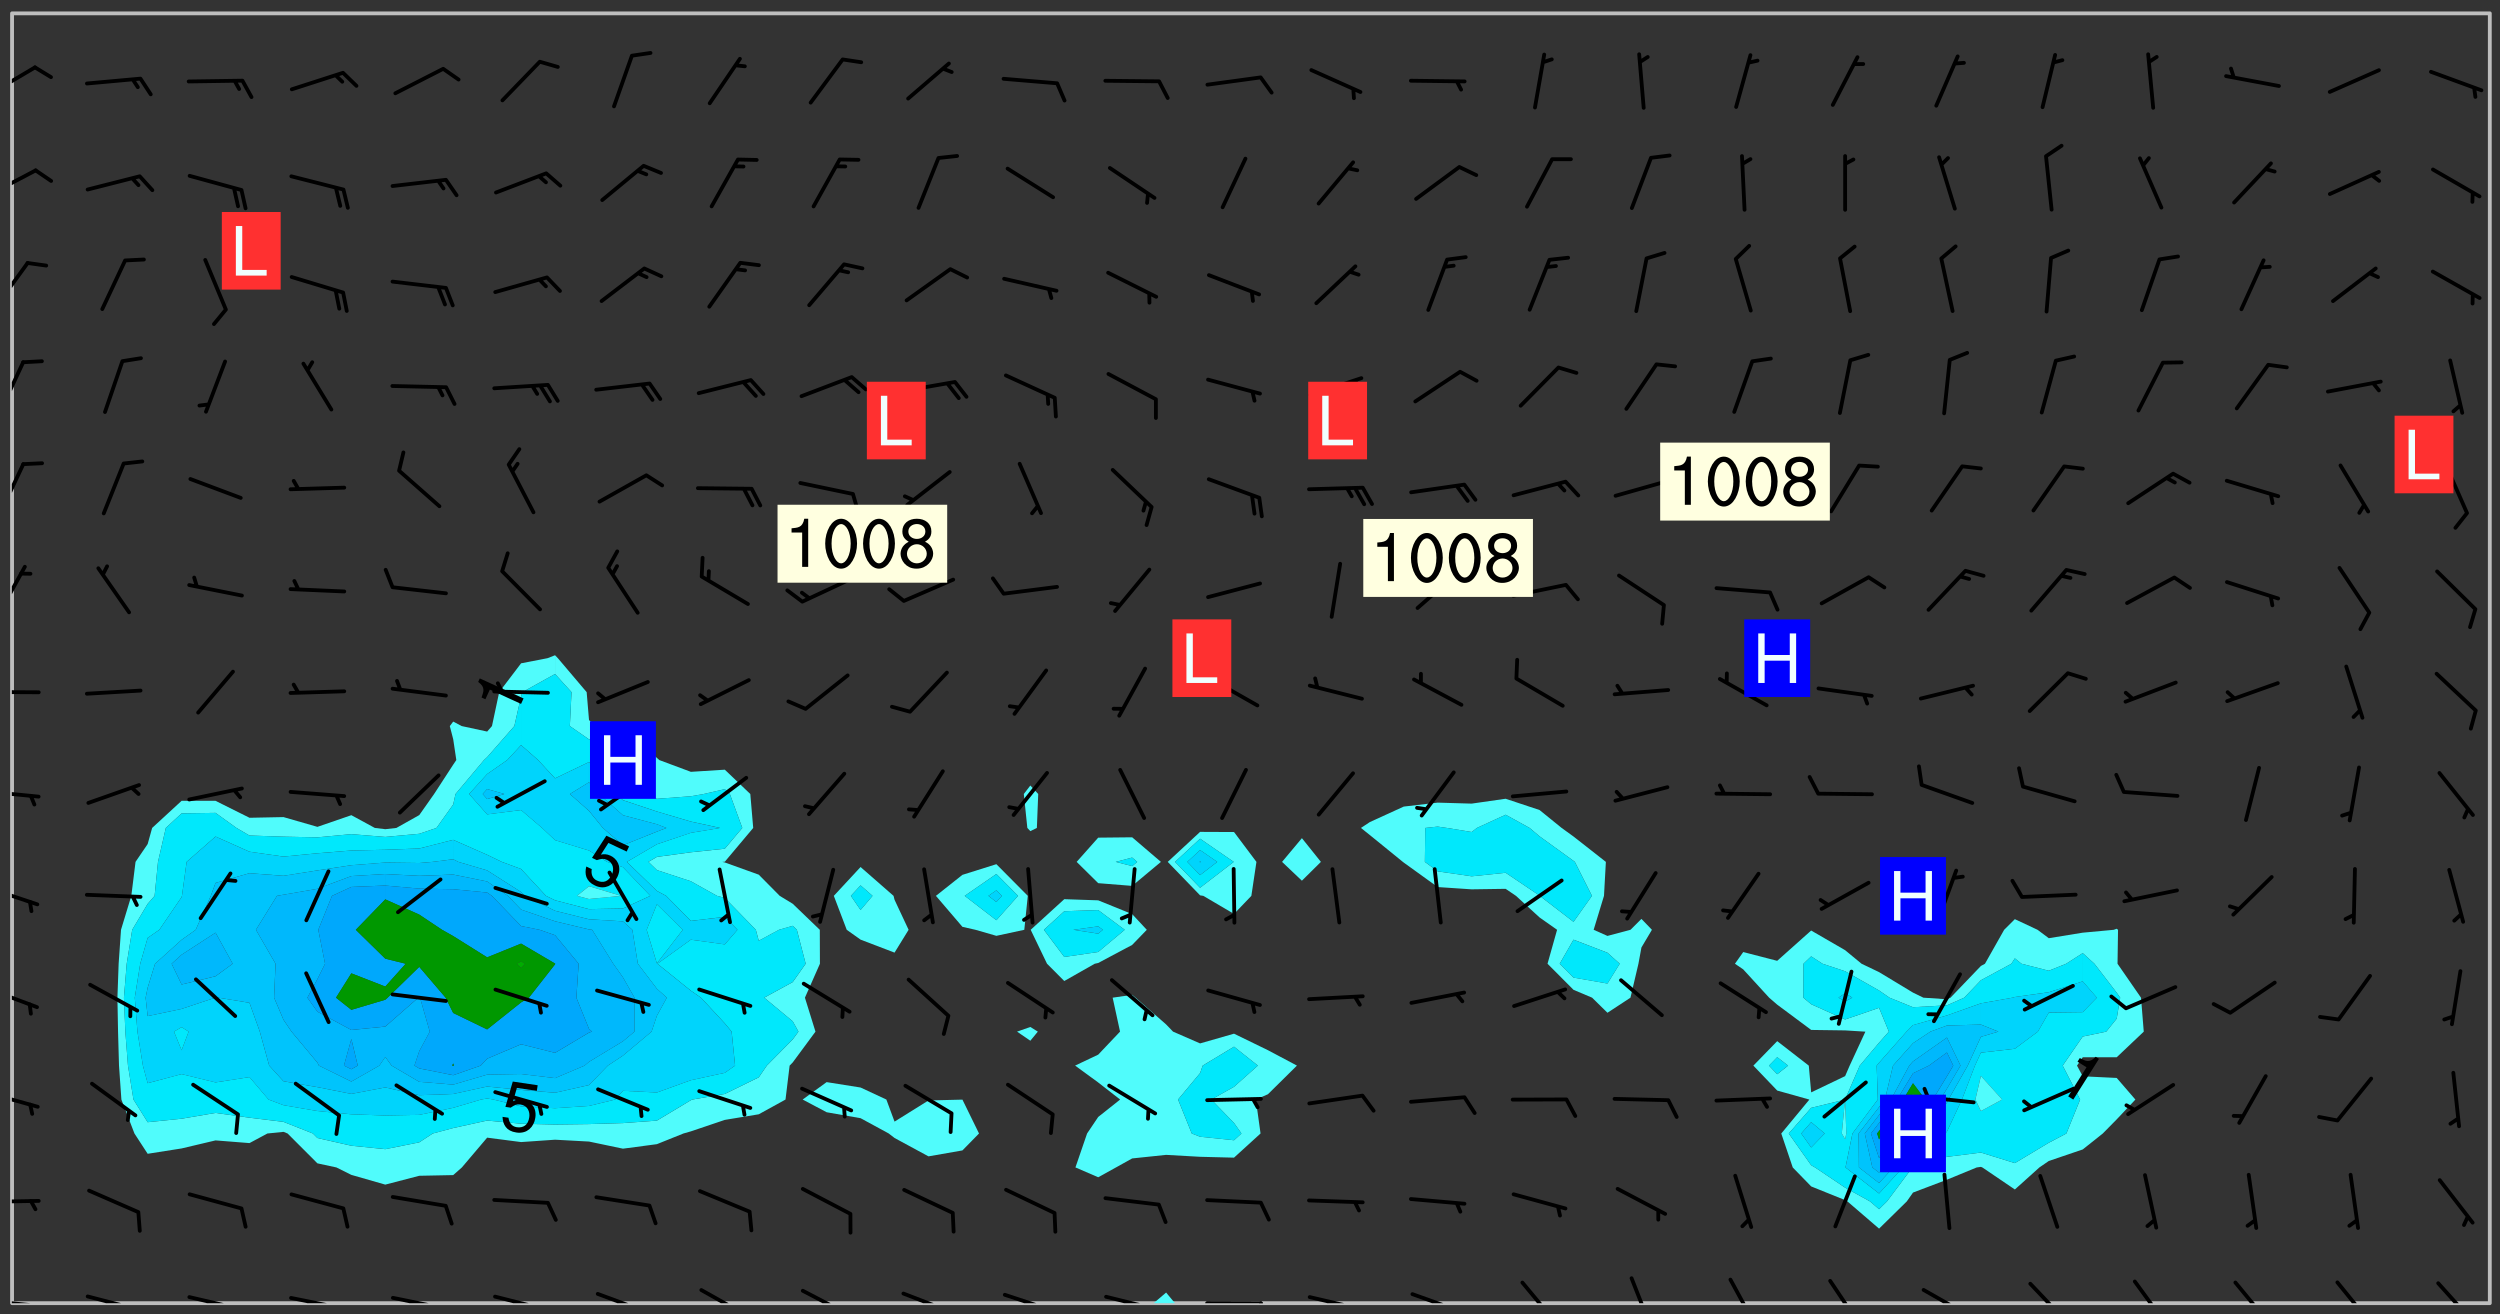 <svg xmlns="http://www.w3.org/2000/svg" role="img" xmlns:xlink="http://www.w3.org/1999/xlink" viewBox="142.45 309.95 326.84 171.84"><rect x="142.45" y="309.95" width="326.84" height="171.84" fill="#333333" stroke="none"/><defs><clipPath id="a"><path d="M144 311.672h1v168.656h-1zm0 0"/></clipPath><clipPath id="b"><path d="M144 311.672h324v168.656H144zm0 0"/></clipPath><clipPath id="c"><path d="M293 478h4v2.328h-4zm0 0"/></clipPath><clipPath id="d"><path d="M467 311.672h1v168.656h-1zm0 0"/></clipPath><clipPath id="e"><path d="M144 479h4v1.328h-4zm0 0"/></clipPath><clipPath id="f"><path d="M146 480h2v.328h-2zm0 0"/></clipPath><clipPath id="g"><path d="M153 479h8v1.328h-8zm0 0"/></clipPath><clipPath id="h"><path d="M159 480h2v.328h-2zm0 0"/></clipPath><clipPath id="i"><path d="M166 479h9v1.328h-9zm0 0"/></clipPath><clipPath id="j"><path d="M173 480h2v.328h-2zm0 0"/></clipPath><clipPath id="k"><path d="M180 479h8v1.328h-8zm0 0"/></clipPath><clipPath id="l"><path d="M187 480h2v.328h-2zm0 0"/></clipPath><clipPath id="m"><path d="M193 479h8v1.328h-8zm0 0"/></clipPath><clipPath id="n"><path d="M200 480h2v.328h-2zm0 0"/></clipPath><clipPath id="o"><path d="M206 479h9v1.328h-9zm0 0"/></clipPath><clipPath id="p"><path d="M213 480h2v.328h-2zm0 0"/></clipPath><clipPath id="q"><path d="M220 478h8v2.328h-8zm0 0"/></clipPath><clipPath id="r"><path d="M233 478h8v2.328h-8zm0 0"/></clipPath><clipPath id="s"><path d="M247 478h7v2.328h-7zm0 0"/></clipPath><clipPath id="t"><path d="M260 478h8v2.328h-8zm0 0"/></clipPath><clipPath id="u"><path d="M273 478h8v2.328h-8zm0 0"/></clipPath><clipPath id="v"><path d="M286 479h9v1.328h-9zm0 0"/></clipPath><clipPath id="w"><path d="M293 480h2v.328h-2zm0 0"/></clipPath><clipPath id="x"><path d="M300 480h8v.328h-8zm0 0"/></clipPath><clipPath id="y"><path d="M307 480h2v.328h-2zm0 0"/></clipPath><clipPath id="z"><path d="M313 479h8v1.328h-8zm0 0"/></clipPath><clipPath id="A"><path d="M319 480h2v.328h-2zm0 0"/></clipPath><clipPath id="B"><path d="M326 478h8v2.328h-8zm0 0"/></clipPath><clipPath id="C"><path d="M332 480h2v.328h-2zm0 0"/></clipPath><clipPath id="D"><path d="M341 477h6v3.328h-6zm0 0"/></clipPath><clipPath id="E"><path d="M355 476h4v4.328h-4zm0 0"/></clipPath><clipPath id="F"><path d="M368 476h5v4.328h-5zm0 0"/></clipPath><clipPath id="G"><path d="M381 477h5v3.328h-5zm0 0"/></clipPath><clipPath id="H"><path d="M393 478h8v2.328h-8zm0 0"/></clipPath><clipPath id="I"><path d="M407 477h6v3.328h-6zm0 0"/></clipPath><clipPath id="J"><path d="M421 477h5v3.328h-5zm0 0"/></clipPath><clipPath id="K"><path d="M434 477h6v3.328h-6zm0 0"/></clipPath><clipPath id="L"><path d="M447 477h6v3.328h-6zm0 0"/></clipPath><clipPath id="M"><path d="M460 477h7v3.328h-7zm0 0"/></clipPath><clipPath id="N"><path d="M144 466h4v2h-4zm0 0"/></clipPath><clipPath id="O"><path d="M144 452h4v3h-4zm0 0"/></clipPath><clipPath id="P"><path d="M144 438h4v4h-4zm0 0"/></clipPath><clipPath id="Q"><path d="M144 425h4v4h-4zm0 0"/></clipPath><clipPath id="R"><path d="M144 413h4v2h-4zm0 0"/></clipPath><clipPath id="S"><path d="M144 400h4v1h-4zm0 0"/></clipPath><clipPath id="T"><path d="M144 383h2v8h-2zm0 0"/></clipPath><clipPath id="U"><path d="M144 370h2v8h-2zm0 0"/></clipPath><clipPath id="V"><path d="M144 357h2v7h-2zm0 0"/></clipPath><clipPath id="W"><path d="M144 344h3v7h-3zm0 0"/></clipPath><clipPath id="X"><path d="M144 331h4v5h-4zm0 0"/></clipPath><clipPath id="Y"><path d="M144 318h4v5h-4zm0 0"/></clipPath><g id="Z" clip-path="url(#clip1)"><path fill="#fff" fill-opacity="0" fill-rule="evenodd" d="M0 0h1000v1000H0zm0 0"/><path fill="#d3d3d3" fill-opacity="0" fill-rule="evenodd" d="M162.152 355.867l-.234.293.059.234.117.172.176.234.293.348.113.059.117-.172.059-.234.176-.176.465-.176h.699l.234.293.289.816.059.176.176.23.352.234.699.699.172.176.234.348.234.41.289.582.41.465.23.234.234.176.117.23.176.293.172 1.164v.234l.059.289.059.117.117.117.348.41.117.172.176.176.176.234.117.172.172.352.059.234.234.406.234-.059-.176.176-.059.93h-.582l-.234-.113-.348.113-.117.117-.059.293-.059.176-.117.172-.465.293-.059.234-.059.113v.645l.059.172v.41l.059.059v.406l.059.406.117.176.059.059.23.641-.059.293v.699l-.059.582v.234l-.059.23-.055.352v1.922l.055.117h.426l-.367.117-.023.352.891 1.168 1.742.539 1.34.359v.539l.09.809.535.715 1.52.27.891-.086.09 1.164.535.18 1.16-.18 2.055-.984 1.16-.363 1.879-.176 1.695-.18-.18.719-1.516.086-1.25.09-.805.27-1.074.809.27.719.535.898-.18.625-.266.809.266 1.078.625.898.805.18 1.25-.18-.266.723.098.504.055.293v.172l.059.293v.406l.176.117.352.117h.406l.293-.176.113-.117.059-.117.117-.23.059-.176.352-.465.23-.176.176-.059.176.059.059.176.117.988.055.469.059.172.117.234.176.059.816.059h.289l.117.234.059.406.059.352v1.105l.117.293.117.348.289.699.176.352.582.754.352.176.172.059.469.234.641.465.348.234.293.176.293.055.23.062.816.348.293.176.113.172.352.352.117.176.523.641v.289l.059.352v.348l.059.352.059.289.117.059.172.059h.176l.582.234.176.117.176.289.176.234.113.234.293.23.117.117v.41l.059.055.289.234.234.117.059.117.117.172.059.117.23.234.059.176.234.059.117.059-.117.113-.059.117v.117l-.117.293-.117.289v.582l.176.117.117.059.059.117.117.117.113.059.176.348.059.352.059.406v.176l-.059.176-.117.699v.172l.117.176.293.293h.406l.176.117.117.172.117.293v.234h-.527l-.23-.234h-.234l-.176.059-.059.699.059.348.117.176.176.41.117.23.289.469.176.055h.523l.234.059.758.641.059.293v.234l.059.059.23.348v.352l-.117.172v.293l.293.289.293.176.172.059.293.176.293.117.582.406.289.234.293.176.219.16.016.012.23.176.641.523.176.234.117.176.176.176.113.172v.641l.117.176.469.117.582.117.234.059.23.113.293.117.113.059.586.352.289.172.176.062.176.055.176.059.699.352.289.176.234.055.289.176.234.117.641.406.293.117.172.059.234.059.41.059.23.059.234.117.059.172-.41.176.469.059.059.293.113.234.176.055.234.059.176.059.406.117.641.234.117.172.059.234v.176l-.059.117-.059.406.234.234.117.059.348.117.641.23.176.117.289.117.176.176.234.465.582 1.105.176.176.348.176.176.117.352.117 1.047.523.234.059.465.113.293.059.465.176.758.582.234.234.348.465.176.176.289.234.816.699.293.176.289.289.293.176.293.289.695.641.176.176.293.234.289.234.469.289.641.582.348.234.234.293.348.348.352.465.934.992.348.406.117.176.234.059.113.117.645.176.23.113.234.059.293.176.23.117.934.699.406.406.234.176.406.176.234.117.816.348.348.234.234.117.293.289.23.117.758.352.352.172.23.059.293.117.234.059.871.176h.816l.469.23.172.059.875.699.465.117.293.059.176.059.23.059.469.059.348.059.352.059.406.059h.293l.172.059v.23l.176.176h.293l.348.059.352.059.699.117h.641l.465-.234.293-.176.172-.117.41-.172.289-.176.934-.465.469-.293.523-.293.465-.172.465-.176 1.051-.465.289-.117.41-.117.289-.117.527-.176 1.516-.699.582-.348.289-.059.293-.059.348-.117.875-.23.352-.117h.113l.234-.059.875-.234.234-.059h.812l.352-.059.816-.117.172-.059.352-.055.293-.059.23-.059.816-.176.176-.059h.348l.234-.059.465-.117.758-.172.234-.059h.348l.41-.117.289-.059 1.285-.059h.289l.41-.059.23-.059h.176l.875-.117h.406l.41-.117h.348l.352-.113.871-.059h1.75l1.047.289.41.117.289.117.352.117.289.117 1.051.172.289.059h.293l.293.059.172.059.41.059.172.059.117.059h.117l.117.059.352.059h.113l.41.066 1.922.395 1.926.395 1.52.449 1.695.719 2.145.805 1.605-.719 1.43-.805 1.16-1.078 1.25-.449 3.035-.719 1.875-.359 2.145-1.348 2.234-1.254 2.5-1.258 1.695-.449 1.785-.18 1.16-.27.625.539 1.34-.27.715-.988.984-1.344.445-.18.805-.359 1.875-.539 1.785-.449 1.25-.27 1.16-.09 1.699-.09 1.961-.27 1.25-.09h.539l.625-.09h.891l2.145-.18 2.41-.18 2.59-.09 1.695.18 1.609.09 1.43.359 1.16.719 1.875.988 1.16 1.527.266.715.629.09.355.898.535.539.535 1.527 1.074.359h.535l-.805.535.09 1.707.715 2.695.891.805.895.988.715 1.258 1.785.539 1.52-.18.355 1.344 1.609-.805.98-.539.27.27.316-.215.219-.145.801.449.449-.359h.355l.535-.27.539-.719.535-.27.625-.988 1.16.449.84.371 1.395.617 1.695-.18h1.605l1.785.09.18-1.707.535-1.344.805.27.492.848.402.406-.09.539v.359l.715.449.711-.27h1.43l.359.988.445 1.258.715 1.344 1.25.629 1.695.629.715-.18.18-.539.98-.09.449.359.086 1.258-.266.629-.535.18v.539l.715.984.266.539.984.988.801 1.078-.266.359-.09.898-.625 2.332-.355 2.066-.09 1.793-.18.719-.09.539v1.438l-.98 1.883-.359 1.707-.535.898-.805 1.168-.266.539 2.055 1.254.086.359-.355.539-.09-.18v.809l.09 1.438-.445.715-1.074.094-.266.715.535.898.805.719 1.16.809 1.34.27.445.359-.355.449-1.789-.09-1.25-.449-.715-.719-.625-.09-.176 3.59-.188 1.309h89.359V311.703h-55.27v49.082l.762.125 3.289.543 2.023 2.836v2.754l2.352.332 2.348.332h4.051l-1.379 4.16-2.023.707-2.023.703-.543.344-2.594 1.617-.188.117-2.023-2.078-.73-2.742-2.672-2.078-1.375-3.5-.066-.082-1.957-2.672 2.75-1.418v-49.082H294.422v91.414l.117.031.133.012.074.074.105.047.09.059.086.059.09.059.297.297.059.09.031.117.027.117.016.137-.031.117-.059.09-.059.086-.043.105-.047.102-.027.121v.145l.176.27.148.148.074.086.074.074.043.105.062.09.059.086.043.105.059.09.047.102.043.105.059.086.117.18.074.074.062.086.059.09.043.105.059.09.059.086.062.09.059.09.043.102.117.18.074.074.059.086.074.074.09.059.105.047h.148l.133-.016.133.016.102-.047.074-.074.047-.102-.016-.133v-.148l-.047-.105-.027-.117-.047-.102-.027-.121-.043-.102-.062-.09-.043-.102-.043-.105-.031-.117-.016-.133-.012-.137.086-.059.059-.086.121-.031.043.105.016.133v.117l.059.102.059.09.09.059.148.148.059.09.043.105-.012.102.086.059.105.047.086.059.09.059.074.074-.117.027-.105.047-.086.059-.074.074-.059.09-.062.086-.027.121-.047.102-.043.105-.031.117-.012.133-.016.133v.148l.027.117.047.105.043.102.059.09.074.074.09.059.074.074.09.059.059.09.043.105.047.102.117.031.133.016h.148l.117-.031.105.043.043.105.047.102.027.121L299.5 410l.027.117.031.121.027.117.105.043.102.047.133-.016.148.148.062.086.074.074.07.074.09.062.105.043.102.043.117.031.137.016.117-.031.074-.074.027-.117-.012-.133-.031-.121-.027-.117.043-.105h.117l.09.062.117.027h.148l.133.016h.148l.133.016.133-.016h.148l.133-.016.133-.012.137.012.117-.027.133-.016.191-.059-.059.176-.016.133-.027.121-.016.133-.059.086-.133.016-.105.047-.105.043-.117.031-.117.027-.266.031h-.148l-.133.016-.074.074.059.086.148.148.117.18.074.07.09.062.09.059.086.059.09.059.102.043.105.062.105.043.086.059.105.047.102.043.18.117.059.09-.043.102-.047.105.016.133.223.223.059.09.043.102.031.121.043.102.016.133.031.117.012.137.031.117.148.148.102.043.105.043.117.031.133.016.137.016h.117l.117-.031.09-.059.043-.105.047-.102.043-.105.031-.117.012-.133v-.148l-.012-.133-.016-.133-.031-.117-.043-.105-.047-.105-.043-.102-.043-.105-.016-.133.016-.133.027-.117.031-.117.027-.121.047-.102.09-.059.086-.062.074-.074.09-.059.223-.223.059-.086.074-.074.117-.18.059-.086v-.148l-.074-.074-.102-.047-.105-.043-.102-.043-.059-.09-.047-.105-.027-.117.09-.059.117-.031.102-.043.18-.117.148-.148.012-.133-.012-.105-.09-.059-.133.016h-.148l-.133.016-.133-.016-.121-.031-.086-.059-.074-.074-.059-.09-.062-.086-.117-.18-.059-.086.031-.121.086-.059.121-.031.059-.086v-.121l-.031-.117-.059-.09-.059-.086-.047-.105-.027-.117-.016-.133.059-.09.074-.074.09-.059.117-.18.074-.074.059-.086.148-.148.121-.031.133-.016.133.016.074.074.043.105.016.133-.031.117-.117.031-.133.012-.148.148-.043.105-.047.102-.027.121-.031.117v.148l.031.117.043.105.059.09.074.07.074.074.117.031.121.027.117-.027.133-.016h.117l.09.059.074.074.047.105.059.086.102.047.133.016.105.043.086.059-.012.105-.074.074-.18.117-.059.09-.09.059-.07.074-.074.074-.062.09-.027.117-.016.133.016.133-.016.133v.148l.016.133.027.117.031.121.074.074.09.059.086.059.09.059.117.031v.086l-.102.047-.09.059-.266.031-.117.027h-.148l-.105.043-.102.047-.059.09-.062.234-.012.133-.031.121-.016.133v.293l-.012.133.012.137.016.133.133.016.133.012.121.031.086.059.074.074.047.105.043.102.016.133v.445l-.016.133v.445l.031.266.027.117.016.133.031.117.086.211.031.266v.148l-.031.117-.027.117-.031.121-.027.117-.031.117-.031.121-.012.133-.016.133.09.059.117-.031.102.016.047.105-.031.266v.441l-.043.105-.047.105-.043.102-.043.105-.059.086-.031.121-.043.117-.031.117-.016.133.016.133.059.09.105.047.086.059.059.086-.012.137-.031.117-.043.102v.445l-.016.133v.148l-.031.117-.043.105-.027.117-.047.105-.043.102-.031.121-.027.117-.031.133-.031.117-.027.117-.043.105-.031.117-.031.121-.012.133-.016.133v.297l.027.117v.148l.047.398.027.117.059.09.121.031h.148l.133-.016.059.09v.117l-.059.09-.09.059-.102.043-.105.047-.09.059-.086.059-.137.016-.117-.031-.133-.016-.102.047-.062.086-.012.137-.016.133-.031.117-.027.117-.016.133-.031.121v.297l.016.133.031.117v.148l.012.133v.148l-.027.117-.047.102-.027.121-.031.117-.059.09-.074.074-.102.043-.105.047-.117.027-.121.031-.102-.047.059-.086.105-.047.027-.117.031-.117.027-.121.031-.117v-.148l.016-.133-.031-.117-.043-.105-.105.016-.074.074-.102.043-.09.062-.074.074-.043.102-.016.133-.031.117L304.25 426l-.031.117-.027.117-.031.121-.027.117-.031.117-.043.105-.09.059h-.09l-.117-.031-.031-.086.016-.137-.031-.117v-.148l-.012-.133v-.148l-.062-.234-.027-.121-.043-.102-.047-.105-.059-.086-.059-.09-.043-.105-.062-.086-.148-.148-.07-.074-.105-.047-.105-.043-.102-.043-.297-.297-.09-.074-.086-.059-.105-.043-.09-.062-.086-.059-.105-.043-.09-.059-.086-.062-.074-.07-.105-.047-.086-.059-.105-.043-.09-.062-.102-.043-.105-.043-.086-.059-.105-.047-.105-.043-.102-.047-.09-.059-.102-.043-.105-.043-.09-.062-.117-.027-.133-.016-.133.016H299.75l-.133.016-.117-.031-.09-.059-.074-.074-.09-.059-.102-.047h-.148l-.121-.027-.102-.043-.074-.074-.117-.18-.09-.059-.102-.043-.09-.062-.105-.043-.09-.059-.086-.059-.105-.047-.059-.086-.059-.09-.043-.105-.047-.102-.074-.074-.086-.059-.074-.074-.09-.059-.223-.223-.043-.105-.031-.266.105-.043h.145l.105.043.074.074.09.059.086.059.105.047.09.059.148.148.07.074.148.148.062.086.074.074.086.059.074.074.09.062.09.059.086.059.27.176.102.047.105.043.102.043.047-.074.059-.086.074-.074.07-.074.105.043.074.074.059.09.043.102.047.105.043.105.121.027.117-.027.074-.09.043-.105.059-.09.074-.074.105-.043.117-.027.133.012.09.059.148.148.059.09.043.105.047.102.043.105.043.102.105.047.105.043.133.016.086-.059.059-.09.074-.074.105-.043.117.027.105.047.102.043.105.043.102.047.18.117v.117l-.016.133.016.133.016.137.059.086.102.047.121.027.117.031h.148l.117-.031.059-.09.18-.117.059-.09.074-.074.059-.086.117-.18.18-.117.117.031.09.059.043.074-.016.133v.117l.09.059h.148l.133-.016.133-.012.266-.031.105-.043.117-.031.121-.027.074-.074.07-.074.062-.09-.016-.105-.047-.102-.102-.043-.105-.016-.117.027-.266.031h-.148l-.074-.074-.09-.059-.117-.031-.117-.027-.133-.016h-.148l-.133.016h-.297l-.105-.047-.148-.148-.043-.102-.059-.09.223-.223.086-.059.105-.043.117-.031.133-.016.133.016.137.016.102.043.133-.012.09-.062.102-.043.062-.09-.047-.102-.09-.059-.117-.031-.102-.043-.059-.09-.062-.09v-.117l.016-.133.105-.047.074-.07v-.121l-.09-.059-.031-.117.09-.059.074-.074.043-.105.059-.09.047-.102.016-.133v-.148l-.047-.105-.043-.102-.09-.059-.133-.016-.102-.043-.137-.016-.117-.031h-.445l-.133-.016-.133-.012-.133-.016-.117-.031h-.148l-.133-.016-.133-.012-.266-.031-.121-.043-.086-.059-.074-.074v-.148l.012-.133.105-.047.102-.043.133-.016h.152l.133-.016h.293l.121.031.102.043.09.059.234.062.121-.047.09-.059.102-.043.133-.016.105.043.102.047.133.012.121-.027h.145l.121-.031.117-.027.105-.047.074-.074.086-.059.148-.148.059-.086.047-.105.027-.117.016-.105-.102-.043-.09-.059-.117-.031-.105-.043-.09-.062-.074-.086-.074-.074-.102-.043-.105-.047-.102-.043-.059-.09-.047-.102-.086-.211-.062-.086-.059-.09-.074-.074-.086-.059h-.27l-.117.031-.09.059-.102.043-.133.016-.105-.016-.027-.117-.062-.09-.117-.031-.102-.043-.148-.148-.031-.117-.016-.105.074-.074.18-.117.117-.027.117-.031.137.016.102.043.105.043.102.047.105.043.117.031.133.016.117.027.133.016.105-.016.09-.059-.074-.074-.105-.043-.074-.074-.074-.09-.148-.148-.086-.059-.09-.059-.074-.074-.09-.059-.102-.047-.121-.027-.102-.047-.105-.043-.117-.031-.102-.043-.121-.031h-.148l-.117.031-.105.043-.086.062-.18.117-.086.059-.09.059-.105.047-.086.059-.105.043-.102.043-.105.047-.074.074-.059.09-.059.086-.047.105-.059.086-.074.074-.133-.012-.117-.031h-.117l-.074.074-.09.059-.074.074-.09.059-.086.059-.105.047-.102.043-.137.016-.102-.043-.148-.148-.105-.047h-.086l-.105.047-.102.043-.121.031-.117-.031-.074-.074v-.117l.031-.121.074-.07.059-.09.074-.074.117-.031.105-.043h.293l.133-.016.137-.016.102-.043.09-.059.102-.047.09-.059.133-.012.09.059.133.012.09-.059.086-.059.105-.043.09-.059.086-.062.09-.059.148-.148.059-.086.059-.09.105-.043.133-.016.117.027.121.031.059-.059.059-.09.031-.266.027-.117.105.012.133.016.102-.043.09-.059.059-.09.074-.074.059-.09.047-.102.012-.133-.012-.133-.047-.105-.148-.148-.059-.09-.059-.086-.043-.105v-.445l.016-.133v-.148l.012-.133-.059-.059-.09.059-.102-.043-.18-.117-.086-.059-.062-.09-.059-.09-.074-.074-.086-.059-.121.031-.102.012-.105.047-.086.059-.105.043-.148.148-.09.059-.086.059-.09.062-.105.043-.133.016v-.121l.105-.043.117-.031.074-.07.043-.105v-.148l-.027-.117-.148-.148-.133-.016h-.148l-.117.031-.105.043-.102.043-.09.062-.117.027-.074-.074.012-.133-.043-.102-.043-.105-.09-.059-.117.027-.121.031-.117.031-.102.043-.121.031-.102.043-.105.043-.09.059-.102.016v-.117l.016-.133-.059-.09-.074.043-.148.148-.059.09-.074.074-.047.105-.043.102-.074.074-.059.09-.074.074-.059.086-.074.074-.09.062-.074.07-.074.074-.102.016-.133.016-.105-.043v-.121l.148-.148.043-.102.059-.09.047-.102.043-.105.059-.09.031-.117.043-.102.031-.121.027-.117.047-.105.043-.102.043-.105.074-.07.09-.062.09-.059.102-.043h.297l.266-.031.105-.043-.074-.074-.117-.031-.105-.043-.09-.059-.102-.047-.09-.059-.102-.043-.105-.043-.09-.062-.086-.059-.105-.043-.102-.043-.121-.031-.117-.031-.102-.043L297.5 410.25l-.102-.043-.09-.059-.043-.105-.016-.133.102-.043.133-.016.137.016.133-.016.102-.043.059-.09.016-.105-.09-.059-.074-.074-.102-.043-.09-.059-.148-.148-.043-.105-.016-.133v-.293l-.059-.09-.09-.059-.074-.074-.043-.105-.031-.117-.059-.09-.074-.074-.117-.027-.074-.074-.09-.059-.09-.062-.086-.059-.074-.074-.059-.086-.047-.105-.086-.059-.148-.148-.195-.059-.133.016-.102.043-.074.074-.047.102-.043.105-.059.09-.059.086-.297.297-.09.059h-.086l-.062-.086-.043-.105.031-.117.059-.09.027-.117-.012-.133-.09-.062-.105.047-.117.027-.117.031-.27.176-.102.047-.117.027-.105.047-.09.059-.102.043-.059-.086-.047-.105.016-.133.047-.105.07-.074.074-.07.059-.09v-.148l-.043-.105h-.238l-.102.047-.031.117-.027.117-.031.121-.074.043-.133.016-.074-.047-.043-.102-.043-.105-.047-.102-.043-.105-.121.031-.102.043-.133.016-.117.031-.105.043-.09.059-.102.047-.121.027-.133.016-.102-.043-.059-.09-.047-.105-.043-.102-.043-.105v-.117l.059-.09.086-.059.18-.117.102-.047.105-.043.105-.059.102-.043.09-.062.102-.043.105-.059.102-.047.09-.059.105-.043.102-.043.09-.062.102-.043.137-.016.117.031.102.043.121.031.102.043.105.047.102.043.105.043.102.047.105.043.102.043.105.047.086.059.105.043.117.031.105.043.102.047.09.059.105.043.102.043.105.047.117.027.102.047.121.027h.148l.086-.059.016-.102.059-.09-.027-.117-.074-.074-.117-.18-.074-.074-.09-.074-.18-.117-.086-.059-.105-.043-.102-.047-.27-.176-.059-.09-.074-.074-.059-.09-.043-.102-.031-.117-.016-.137v-.562l-.012-.133-.016-.133-.031-.117-.016-.133-.012-.133-.031-.121-.223-.223-.059-.086-.016-.105.031-.117.133-.016v-91.414H172.992v1.453l-.059.234-.352 1.051-.172.523-.117.348-.176.41-.117.172-.234.293-.23.059h-.352l-.117.059-.23.406v.293l.117.176.23.23.117.234.641.758.293.465.176.234.23.352.234.348.641.816.176.465.172.41.117.695.176.469.117 1.398.059.465v.875l.117 1.047v4.781l-.059.465-.352 1.281-.176.523-.113.41-.352.93L172.934 336l-.234.582-.117.176-.172.348-.176.406-.352.816-.059.293-.113.293-.117.289-.059.176-.117.875-.059.406-.059.117-.059.176-.059.172-.23.527-.117.172v.234l-.117.234-.059.172-.176.586v.289l-.059.176v.293l-.059.113-.059.527v.172l-.055.234v2.621l-.176.816-.117.176-.176.234-.117.172-.113.234-.586.934-.23.289-.293.465-.176.234-.289.352-.352.699-.113.23-.176.41-.176.23-.406.527-.816.699-.293.172-.289.234-.176.117-.176.176-.523.406-.527.176-.172.176-.234.055-.641.176h-.758m12.211 31.023l-1.074.449.359.895 1.25-.715.445-.539-.98-.09"/><path fill="#d3d3d3" fill-opacity="0" fill-rule="evenodd" d="M201.508 416.598h-.895l.449.629.98.359.805-.09.445-.988-.176.09-.715-.355-.895.355m154.621 59.07l-.059-.523v-.293l.113-.293.059-.23.469-.469h.113l.117-.113.117-.059h.176l.234-.059h.348l.234.059.117.059.23.172.059.176.117.582v.293l-.117.176-.172.289-.176.176-.527.523-.23.234-.117.059h-.176l-.117-.059-.406-.293-.176-.117-.117-.059-.059-.113-.055-.117m6.641-10.957l-.059-.172v-1.109l.059-.172.176-.059.172-.059h.176l.234-.059.117.059.059.699-.059.172-.117.176-.117.059-.234.523-.113.059h-.234l-.059-.117m9.613-14.391l-.117-.176v-.699l.293-.875.117-.172.176-.352.113-.23.117-.293.352-.758.117-.23.172-.234h.176l.117-.059h.641l.117.059.234.234.172.113.352.293.117.117.113.176v.113l.117.059.117.117v.699l-.059.176v.23l-.059.176-.348 1.051-.117.23-.117.234-.117.059-.23.234-.641.289h-.875l-.41-.117-.641-.465"/><path fill="none" stroke="#bebebe" stroke-linecap="round" stroke-linejoin="round" stroke-miterlimit="10" stroke-width=".5" d="M467.957 311.695H144.027v168.625h323.93v-168.625"/><g clip-path="url(#a)"><path fill="#fff" fill-opacity="0" fill-rule="evenodd" d="M144 475.891v4.438h.004H144V311.672h.004H144v164.219"/></g><g clip-path="url(#b)"><path fill="#fff" fill-opacity="0" fill-rule="evenodd" d="M144.004 480.328V311.672h71.012v83.941l-.988.387-3.453.672-2.863 3.766-.945 4.438-.629.719-3.336-.719-1.102-.586-.445.586.445 1.723.406 2.719-.406.602-2.496 3.836-1.941 2.758-2.992 1.68-1.449.164-1.371-.164-3.066-1.668-4.438 1.527-4.438-1.277-4.441.09-4.438-2.215-4.438-.004-3.852 3.547-.586 2.105-1.586 2.332-.551 4.441-1.348 4.438-.309 4.438-.16 4.438.082 4.438.125 4.441.312 4.438 1.707 4.438 1.727 2.652 4.438-.699 4.438-1.051 4.438.352 2.34-1.254 2.102-.215.539.215 3.898 3.902 2.484.535 1.953.973 4.438 1.273 4.441-1.156 4.438-.09 1.133-1 3.305-3.895 4.438.578 4.441-.309 4.438.242 4.438.93 4.438-.59 3.469-1.395.969-.277 4.441-1.5 4.438-.734 3.496-1.926.539-4.438.402-.41 2.977-4.031-1.379-4.438 1.961-4.438-.016-4.438-3.543-3.406-1.695-1.031-2.742-2.77-4.438-1.598-.324-.074.324-.023 3.711-4.414-.379-4.438-3.332-3.18-4.441.281-4.125-1.539-.312-.285-4.438-3.902-3.344-.254-1.094-.773-.309-3.664L215.383 396l-.367-.387v-83.941h35.504v139.75l-3.133 2.277 3.133 1.66 4.438.777 3.68 2 .762.59 4.438 2.402 4.438-.777 2.168-2.215-2.168-4.426-4.438.109-4.438 2.766-1.07-2.887-3.371-1.57-4.438-.707v-139.75h4.438v111.629l-3.496 3.77 1.688 4.438 1.809 1.285 4.441 1.699 1.84-2.984-1.84-3.926-.129-.512-4.312-3.77v-111.629h17.754v111.258l-4.438 1.395-3.465 2.746 3.465 4.051 1.703.387 2.734.789 3.652-.789.457-4.438-4.109-4.141V311.672h4.441v100.973l-.852 1.109.461 4.438.391.418v25.602l-1.738.609 1.738 1.191.98-1.191-.98-.609v-25.602l.855-.418.176-4.438-1.031-1.109V311.672h4.438V427.504l-4.391 4.004 2.137 4.438 2.254 2.258 3.98-2.258.457-.102 4.438-2.359v6.527l-2.551.371.965 4.438-2.852 3.008-3.023 1.434 3.023 2.207 2.867 2.23-2.867 2.277-1.453 2.16-1.523 4.438 2.977 1.285 2.324-1.285 2.113-1.176 4.438-.465 4.441.25 4.438.113 3.469-3.16-.617-4.438 1.586-.695 3.789-3.742-3.789-2.012-4.438-2.16-4.438 1.273-3.535-1.543-.906-.941-3.992-3.496-.445-.371v-6.527l1.914-1.977-1.914-2.051-4.438-1.801-4.438-.152V311.672h8.875v107.742l-4.438.047-2.816 3.168 2.816 2.781 4.438.355 3.762-3.137-3.762-3.215V311.672h8.879v107.035l-4.23 3.922 4.23 4.375.418.066 4.02 2.363 2.266-2.363.664-4.441-2.93-3.902-4.438-.02V311.672h13.312v107.855l-2.594 3.102 2.594 2.461 2.484-2.461-2.484-3.102V311.672h26.633V414.375l-4.441.637-4.438-.129-4.438.516-4.438 2.027-1.16.766 1.16.93 4.316 3.508.121.094 4.438 3.199 4.438.297 4.441-.066 1.352.918 3.086 2.824 2.289 1.613-1.25 4.438 3.398 3.41 2.43 1.027 2.008 1.973 3.008-1.973 1.043-4.438.391-2.125 1.371-2.312-1.371-1.426-1.43 1.426-3.012.801-1.805-.801 1.352-4.438.246-4.441-4.23-3.316-1.551-1.121-2.887-2.34-4.438-1.477V311.672h66.574V430.117l-1.398 1.391-2.508 4.438-.531.289-3.977 4.148-.465.207-3.078-.207-1.359-.664-4.438-2.68-2.285-1.094-2.152-1.773-4.438-2.57-4.441 3.961-4.438-1.148-1.086 1.531 1.086.738 3.387 3.699 1.051.906 4.441 3.305 4.438.062 2.648.164-2.055 4.441-.594 1.371-4.438 2.125-.312-3.496-4.129-3.203-3.117 3.203 3.117 3.258 4.203 1.18-3.672 4.438 1.5 4.438 2.41 2.477 4.438 1.793.305.172 4.133 3.555 3.621-3.555.816-1.16 4.438-1.684 3.883-1.598.559-.078.191.078 4.246 2.879 3.199-2.879 1.238-.848 4.438-1.508 2.617-2.082 1.824-1.852 2.441-2.586-2.441-2.828-4.441-.215-.75-1.395.75-1.09 4.441-.004 3.535-3.348-.359-4.438-3.07-4.438.066-4.438-.172-.141-.391.141-4.051.375-4.438.723-1.469-1.098-2.969-1.391V311.672h62.133v168.656H296.062l-1.16-1.398-1.637 1.398H144.004"/></g><path fill="#50fcfc" fill-rule="evenodd" d="M157.883 444.82l-.082-4.438.16-4.438.309-4.438 1.348-4.438.551-4.441 1.586-2.332.586-2.105 3.852-3.547 4.438.004 4.438 2.215 4.441-.09 4.438 1.277 4.438-1.527 3.066 1.668 1.371.164 1.449-.164 2.992-1.68 1.941-2.758 2.496-3.836.406-.602-.406-2.719-.445-1.723.445-.586 1.102.586 3.336.719.629-.719.945-4.438 2.863-3.766L214.027 396l.988-.387v2.453l-4.273 2.371-.168.555-.883 3.883-3.555 4.062-.41.379-3.723 4.438-.305 1.375-2.184 3.062-2.254.766-4.441.41-4.438-.363-4.438.418-4.438-.09-4.441-.148-1.699-.992-2.738-1.969-4.438.066-2.062 1.902-1.023 4.438-.441 4.441-.91 1.047-2.02 3.391-.719 4.438-.363 4.438.184 4.438.344 4.441.719 4.438 1.855 2.965 4.438-.457 4.438-.758 4.438.625 4.441.543 3.844 1.52.594.594 4.438 1.008 4.438.449 4.441-.891 1.77-1.16 2.668-.711 4.438-.977 4.438.41 4.441.109 4.438-.059 4.438-.129 4.438-.324 4.438-2.668.215-.09 4.227-.73 4.438-2.172 1.055-1.535 3.383-3.422.75-1.02-.75-1.352-3.727-3.086 3.727-2.035 1.695-2.402-1.152-4.438-.543-.52-1.793.52-2.645 1.43-.383-1.43-4.055-4.164-1.023-.273-3.418-1.906-4.438-1.461-1.109-1.074 1.109-.648 4.438-.605 4.441-.469 2.285-2.715-1.625-4.438-.66-.633-2.762.633-1.68.297-4.438.332-1.738-.629-.848-4.438-1.852-1.711-4.438-.992-2.504-1.738.219-4.438-2.152-2.371v-2.453l.367.387 3.762 4.438.309 3.664 1.094.773 3.344.254 4.438 3.902.312.285 4.125 1.539 4.441-.281 3.332 3.18.379 4.438-3.711 4.414-.324.023.324.074 4.438 1.598 2.742 2.77 1.695 1.031 3.543 3.406.016 4.438-1.961 4.438 1.379 4.438-2.977 4.031-.402.41-.539 4.438-3.496 1.926-4.438.734-4.441 1.5-.969.277-3.469 1.395-4.438.59-4.438-.93-4.438-.242-4.441.309-4.438-.578-3.305 3.895-1.133 1-4.438.09-4.441 1.156-4.438-1.273-1.953-.973-2.484-.535-3.898-3.902-.539-.215-2.102.215-2.34 1.254-4.438-.352-4.438 1.051-4.438.699-1.727-2.652-1.707-4.438-.312-4.438-.125-4.441"/><path fill="#00e8fc" fill-rule="evenodd" d="M158.836 444.82l-.184-4.438.363-4.438.719-4.438 2.02-3.391.91-1.047.441-4.441 1.023-4.438 2.062-1.902 4.438-.066 2.738 1.969 1.699.992 4.441.148 4.438.09 4.438-.418 4.438.363 4.441-.41 2.254-.766 2.184-3.062.305-1.375 3.723-4.438.41-.379 3.555-4.062.883-3.883v6.367l-1.812 1.957-2.625 1.828-2.359 2.609 2.359 2.664 4.438-.562 2.738 2.336 1.703 1.598 4.438 1.355v4.668l-1.566 1.258 1.566.414 4.195-.414-4.195-1.258v-4.668l2.363 1.484 2.074.695 3.578 3.746-3.578 1.652-4.438.086-4.438-1.156-1.188-.582-3.254-3.508-2.527-.934-1.91-.926-4.438-1.953-4.438 1.129-4.441.168-4.438.098-4.438.363-4.438.43-4.441-.637-4.438-1.984-3.777 3.312-.613 4.441-.047.164-2.91 4.273-1.527 1.059-.973 3.379-.711 4.438.348 4.438.715 4.441.621 2.301 4.438-1.188 4.438 1.086 4.438-.695 2.492 2.934 1.949.738 4.438.766 4.438.426 4.438.16 4.441-.086 4.438-.922 3.648-1.082.789-.137.809.137 3.629.898 4.441.238 4.438-.297 3.426-.84 1.012-1.137 4.438.219 4.438-1.605 4.441-.969 1.344-.945-.453-4.441-.891-1.074-3.117-3.363-1.324-.914-4.371-3.523 4.371-3.145 4.441.617 1.652-1.91-1.652-1.699-4.441.539-3.227-3.277-1.211-.645-3.926-3.797 3.926-2.301 4.438-1.496 3.824-.641-3.824-.832-4.438-1.316-4.438-1.48-.918-.809-3.52-4.18-4.438 2.133-2.215-2.391-2.227-1.957v-6.367l.168-.555 4.273-2.371 2.152 2.371-.219 4.438 2.504 1.738 4.438.992 1.852 1.711.848 4.438 1.738.629 4.438-.332 1.68-.297 2.762-.633.66.633 1.625 4.438-2.285 2.715-4.441.469-4.438.605-1.109.648 1.109 1.074 4.438 1.461 3.418 1.906 1.023.273 4.055 4.164.383 1.43 2.645-1.43 1.793-.52.543.52 1.152 4.438-1.695 2.402-3.727 2.035 3.727 3.086.75 1.352-.75 1.02-3.383 3.422-1.055 1.535-4.438 2.172-4.227.73-.215.09-4.438 2.668-4.438.324-4.438.129-4.438.059-4.441-.109-4.438-.41-4.438.977-2.668.711-1.77 1.16-4.441.891-4.438-.449-4.438-1.008-.594-.594-3.844-1.52-4.441-.543-4.438-.625-4.438.758-4.438.457-1.855-2.965-.719-4.438-.344-4.441"/><path fill="#00d4fc" fill-rule="evenodd" d="M160.418 444.82l-.348-4.438.711-4.438.973-3.379 1.527-1.059 2.91-4.273.047-.164.613-4.441 3.777-3.312 4.438 1.984 4.441.637 4.438-.43 4.438-.363 4.438-.098 4.441-.168 4.438-1.129v2.535L199 422.629l-1.738.148-4.441-.059-4.438.344-4.438.68-4.438.707-4.441-.34-4.438 1.27-.621 1.691-1.973 4.438-1.844 1.309-3.469 3.129-.969 3.133-.266 1.305.266 2.406 4.438-.938v2.387l-.996.582.996 2.438.922-2.438-.922-.582v-2.387l4.398-1.469.039-.016.371.016 4.066.672 1.348 3.766 1.227 4.441 1.867 2.047 4.438.77 4.438.883 4.438-.844 4.441 1.016 4.438-.16 4.438-.973 4.438.445 4.441.363 4.438-1 2.465-2.547 1.973-1.305 3.742-3.137.695-2.07 1.297-2.367-1.297-1.168-2.488-3.27-.723-4.438-1.227-1.102-4.438-.273-4.438-1.109-3.977-1.953-.465-.5-4.438-2.828-3.77-1.113-.668-.344V419.75l4.438 1.953 1.91.926 2.527.934 3.254 3.508 1.188.582 4.438 1.156 4.438-.086 3.578-1.652-3.578-3.746-2.074-.695-2.363-1.484-4.438-1.355-1.703-1.598-2.738-2.336-4.438.562-2.359-2.664 2.359-2.609v1.961l-.586.648.586.66 2.25-.66-2.25-.648v-1.961l2.625-1.828 1.812-1.957 2.227 1.957 2.215 2.391 4.438-2.133v2.641l-2.496 1.539 2.496 2.207 1.816 2.23 2.621 2.262 4.438-1.777 1.25-.484-1.25-.484-4.438-1.18-3.145-2.773-1.293-1.539v-2.641l3.52 4.18.918.809 4.438 1.48 4.438 1.316 3.824.832-3.824.641-4.438 1.496-3.926 2.301 3.926 3.797v1.746l-1.336 3.336 1.336 4.387 3.383-4.387-3.383-3.336v-1.746l1.211.645 3.227 3.277 4.441-.539 1.652 1.699-1.652 1.91-4.441-.617-4.371 3.145 4.371 3.523 1.324.914 3.117 3.363.891 1.074.453 4.441-1.344.945-4.441.969-4.438 1.605-4.438-.219-1.012 1.137-3.426.84-4.438.297-4.441-.238-3.629-.898-.809-.137-.789.137-3.648 1.082-4.438.922-4.441.086-4.438-.16-4.438-.426-4.438-.766-1.949-.738-2.492-2.934-4.438.695-4.438-1.086-4.438 1.188-.621-2.301-.715-4.441"/><path fill="#00c4fc" fill-rule="evenodd" d="M161.754 442.789l-.266-2.406.266-1.305.969-3.133 3.469-3.129 1.844-1.309 1.973-4.438.621-1.691v6.504l-4.438 2.883-1.305 1.18 1.305 2.715 4.438-1.078 2.242-1.637-2.242-4.062v-6.504l4.438-1.27 4.441.34 4.438-.707 4.438-.68 4.438-.344v1.5l-4.438.266-4.438 1.664-4.438.773-.848.148-2.75 4.438 2.562 4.438-.191 4.438 1.227 2.887 1.051 1.551 3.387 4.055.191.387 4.246 2.086 3.66-2.086.777-1.129.824 1.129 3.617 2.121 4.438.363 4.438-1.305 4.438-.078 4.441.535 3.859-1.637.578-.492 4.438-2.688 1.508-1.262v-4.438l-1.508-2.656-1.266-1.781-2.762-4.438-.41-.047-4.438-1.066-4.441-1.531-1.734-1.793-2.703-1.883-4.438-.902-4.438.164-4.441-.23v-1.5l4.441.059L199 422.629l2.699-.344.668.344 3.77 1.113 4.438 2.828.465.5 3.977 1.953 4.438 1.109 4.438.273 1.227 1.102.723 4.438 2.488 3.27 1.297 1.168-1.297 2.367-.695 2.07-3.742 3.137-1.973 1.305-2.465 2.547-4.438 1-4.441-.363-4.438-.445-4.438.973-4.438.16-4.441-1.016-4.438.844-4.438-.883-4.438-.77-1.867-2.047-1.227-4.441-1.348-3.766L171 440.383l-.371-.016-.039.016-4.398 1.469-4.438.938"/><path fill="#00b8fc" fill-rule="evenodd" d="M166.191 438.66l-1.305-2.715 1.305-1.18 4.438-2.883 2.242 4.062-2.242 1.637-4.438 1.078"/><path fill="#00e8fc" fill-rule="evenodd" d="M166.191 444.238l-.996.582.996 2.438.922-2.438-.922-.582"/><path fill="#00b8fc" fill-rule="evenodd" d="M178.473 435.945l-2.562-4.438 2.75-4.438.848-.148 4.438-.773 4.438-1.664 4.438-.266v1.504l-4.438.184-2.527 1.164-1.797 4.438.887 4.438-1 2.012-1.309 2.426 1.309 1.832 4.438 2.391v1.176l-.969 3.48.969.477.836-.477-.836-3.48v-1.176l4.438-.445 4.32-3.777.121-.113.098.113 1.273 4.438-1.371 2.551-.633 1.891.633.371 4.438.887 3.594-1.258.844-.906 4.438-1.883 4.441 1.121 4.438-2.648.395-.125-.395-.359-1.652-4.078.297-4.438-3.082-3.73-2.02-.707-2.422-.492-3.816-3.945-.621-.434-4.438-.434-4.438-.082-4.441-.398v-1.504l4.441.23 4.438-.164 4.438.902 2.703 1.883 1.734 1.793 4.441 1.531 4.438 1.066.41.047 2.762 4.438 1.266 1.781 1.508 2.656v4.438l-1.508 1.262-4.438 2.688-.578.492-3.859 1.637-4.441-.535-4.438.078-4.438 1.305-4.438-.363-3.617-2.121-.824-1.129-.777 1.129-3.66 2.086-4.246-2.086-.191-.387-3.387-4.055-1.051-1.551-1.227-2.887.191-4.438"/><path fill="#00a8fc" fill-rule="evenodd" d="M183.945 442.215l-1.309-1.832 1.309-2.426 1-2.012-.887-4.438 1.797-4.438 2.527-1.164 4.438-.184v1.809l-3.855 3.977 3.855 3.777 2.672.66-2.672 2.984-4.438-1.73-2.004 3.184 2.004 1.59 4.438-1.32.309-.27 4.133-4.031 3.445 4.031.992 2.004v6.594l-.133.281.133.027.086-.027-.086-.281v-6.594l4.438 2.148 4.438-3.531 1.02-.621 3.422-4.363.02-.074-.02-.023-4.441-2.609-4.438 1.797-4.438-2.781-1.453-.82-2.984-1.988-4.441-1.988v-1.809l4.441.398 4.438.082 4.438.434.621.434 3.816 3.945 2.422.492 2.02.707 3.082 3.73-.297 4.438 1.652 4.078.395.359-.395.125-4.438 2.648-4.441-1.121-4.438 1.883-.844.906-3.594 1.258-4.438-.887-.633-.371.633-1.891 1.371-2.551-1.273-4.438-.098-.113-.121.113-4.32 3.777-4.438.445-4.438-2.391"/><path fill="#009800" fill-rule="evenodd" d="M188.383 441.973l-2.004-1.59 2.004-3.184 4.438 1.73 2.672-2.984-2.672-.66-3.855-3.777 3.855-3.977 4.441 1.988 2.984 1.988 1.453.82 4.438 2.781 4.438-1.797v2.344l-.551.289.551.543.492-.543-.492-.289v-2.344l4.441 2.609.02.023-.02.074-3.422 4.363-1.02.621-4.438 3.531-4.438-2.148-.992-2.004-3.445-4.031-4.133 4.031-.309.27-4.438 1.32"/><path fill="#00a8fc" fill-rule="evenodd" d="M188.383 449.738l-.969-.477.969-3.48.836 3.48-.836.477"/><path fill="#009800" fill-rule="evenodd" d="M201.699 449.289l-.133-.027.133-.281.086.281-.086.027"/><path fill="#00c4fc" fill-rule="evenodd" d="M206.137 414.414l-.586-.66.586-.648 2.25.648-2.25.66"/><path fill="#00ac00" fill-rule="evenodd" d="M210.574 436.488l-.551-.543.551-.289.492.289-.492.543"/><path fill="#00c4fc" fill-rule="evenodd" d="M219.453 415.961l-2.496-2.207 2.496-1.539 1.293 1.539 3.145 2.773 4.438 1.18 1.25.484-1.25.484-4.438 1.777-2.621-2.262-1.816-2.23"/><path fill="#50fcfc" fill-rule="evenodd" d="M219.453 425.812l-1.566 1.258 1.566.414 4.195-.414-4.195-1.258"/><path fill="#00e8fc" fill-rule="evenodd" d="M228.328 428.172l-1.336 3.336 1.336 4.387 3.383-4.387-3.383-3.336"/><path fill="#50fcfc" fill-rule="evenodd" d="M250.52 455.359l-3.133-1.66 3.133-2.277 4.438.707 3.371 1.57 1.07 2.887 4.438-2.766 4.438-.109 2.168 4.426-2.168 2.215-4.438.777-4.438-2.402-.762-.59-3.68-2-4.438-.777m2.629-23.852l-1.688-4.438 3.496-3.77v2.398l-1.27 1.371 1.27 1.852 1.566-1.852-1.566-1.371v-2.398l4.312 3.77.129.512 1.84 3.926-1.84 2.984-4.441-1.699-1.809-1.285"/><path fill="#00e8fc" fill-rule="evenodd" d="M254.957 428.922l-1.27-1.852 1.27-1.371 1.566 1.371-1.566 1.852"/><path fill="#50fcfc" fill-rule="evenodd" d="M268.273 431.121l-3.465-4.051 3.465-2.746 4.438-1.395v1.281l-4.141 2.859 4.141 3.188 2.836-3.188-2.836-2.859v-1.281l4.109 4.141-.457 4.438-3.652.789-2.734-.789-1.703-.387"/><path fill="#00e8fc" fill-rule="evenodd" d="M272.711 430.258l-4.141-3.188 4.141-2.859v2.137l-1.043.723 1.043.805.719-.805-.719-.723v-2.137l2.836 2.859-2.836 3.188"/><path fill="#00d4fc" fill-rule="evenodd" d="M272.711 427.875l-1.043-.805 1.043-.723.719.723-.719.805"/><path fill="#50fcfc" fill-rule="evenodd" d="M277.152 446.012l-1.738-1.191 1.738-.609.98.609-.98 1.191m-.391-27.82l-.461-4.438.852-1.109 1.031 1.109-.176 4.438-.855.418-.391-.418m2.574 17.754l-2.137-4.438 4.391-4.004 4.438.152v1.273l-4.438.152-2.664 2.426 2.664 3.551 4.438-.652 3.465-2.898-3.465-2.578v-1.273l4.438 1.801 1.914 2.051-1.914 1.977-4.438 2.359-.457.102-3.98 2.258-2.254-2.258"/><path fill="#00e8fc" fill-rule="evenodd" d="M281.59 435.059l-2.664-3.551 2.664-2.426 4.438-.152v2.129l-3.258.449 3.258.504.605-.504-.605-.449v-2.129l3.465 2.578-3.465 2.898-4.438.652"/><path fill="#00d4fc" fill-rule="evenodd" d="M286.027 432.012l-3.258-.504 3.258-.449.605.449-.605.504"/><path fill="#50fcfc" fill-rule="evenodd" d="M286.027 451.469l-3.023-2.207 3.023-1.434 2.852-3.008-.965-4.438 2.551-.371.445.371 3.992 3.496.906.941 3.535 1.543 4.438-1.273v1.699l-4.094 2.473-.344.98-2.879 3.457 1.789 4.438 1.09.426 4.438.461.973-.887-.973-1.371-2.973-3.066 2.973-1.664 3.117-2.773-3.117-2.473v-1.699l4.438 2.16 3.789 2.012-3.789 3.742-1.586.695.617 4.438-3.469 3.16-4.438-.113-4.441-.25-4.438.465-2.113 1.176-2.324 1.285-2.977-1.285 1.523-4.438 1.453-2.16 2.867-2.277-2.867-2.23m0-26.059l-2.816-2.781 2.816-3.168 4.438-.047v2.648l-2.148.566 2.148.555.664-.555-.664-.566v-2.648l3.762 3.215-3.762 3.137-4.438-.355"/><path fill="#00e8fc" fill-rule="evenodd" d="M290.465 423.184l-2.148-.555 2.148-.566.664.566-.664.555"/><g clip-path="url(#c)"><path fill="#50fcfc" fill-rule="evenodd" d="M293.266 480.328l1.637-1.398 1.16 1.398h-2.797"/></g><path fill="#50fcfc" fill-rule="evenodd" d="M299.344 427.004l-4.23-4.375 4.23-3.922v.891l-3.27 3.031 3.27 3.383 4.398-3.383-4.398-3.031v-.891l4.438.02 2.93 3.902-.664 4.441-2.266 2.363-4.02-2.363-.418-.066"/><path fill="#00e8fc" fill-rule="evenodd" d="M299.344 426.012l-3.27-3.383 3.27-3.031v1.484l-1.668 1.547 1.668 1.727 2.242-1.727-2.242-1.547v-1.484l4.398 3.031-4.398 3.383m-1.09 32.125l-1.789-4.438 2.879-3.457.344-.98 4.094-2.473 3.117 2.473-3.117 2.773-2.973 1.664 2.973 3.066.973 1.371-.973.887-4.438-.461-1.09-.426"/><path fill="#00d4fc" fill-rule="evenodd" d="M299.344 424.355l-1.668-1.727 1.668-1.547v1.484l-.066.062.066.07.09-.07-.09-.062v-1.484l2.242 1.547-2.242 1.727"/><path fill="#00c4fc" fill-rule="evenodd" d="M299.344 422.699l-.066-.07.066-.062.09.062-.09.07"/><path fill="#50fcfc" fill-rule="evenodd" d="M312.656 425.09l-2.594-2.461 2.594-3.102 2.484 3.102-2.484 2.461m8.879-5.969l-1.16-.93 1.16-.766 4.438-2.027 4.438-.516 4.438.129 4.441-.637v2.09l-3.758 1.727-.684.531-3.234-.531-1.203-.176-1.625.176-.055 4.438 1.68 1.238 4.438.648 4.441-.465 4.438 2.988.02.031 4.418 3.398v2.332l-1.805 3.145 1.805 1.812 4.438.777 1.602-2.59-1.602-1.438-4.438-1.707v-2.332l2.41-3.398-2.238-4.441-.172-.133-4.438-3.207-1.305-1.098-3.133-1.727V414.375l4.438 1.477 2.887 2.34 1.551 1.121 4.23 3.316-.246 4.441-1.352 4.438 1.805.801 3.012-.801 1.43-1.426 1.371 1.426-1.371 2.312-.391 2.125-1.043 4.438-3.008 1.973-2.008-1.973-2.43-1.027-3.398-3.41 1.25-4.438-2.289-1.613-3.086-2.824-1.352-.918-4.441.066-4.438-.297-4.438-3.199-.121-.094-4.316-3.508"/><path fill="#00e8fc" fill-rule="evenodd" d="M330.41 423.867l-1.68-1.238.055-4.438 1.625-.176 1.203.176 3.234.531.684-.531 3.758-1.727 3.133 1.727 1.305 1.098 4.438 3.207.172.133 2.238 4.441-2.41 3.398-4.418-3.398-.02-.031-4.438-2.988-4.441.465-4.438-.648m17.754 13.891l-1.805-1.812 1.805-3.145 4.438 1.707 1.602 1.438-1.602 2.59-4.438-.777"/><path fill="#50fcfc" fill-rule="evenodd" d="M370.355 436.684l-1.086-.738 1.086-1.531 4.438 1.148 4.441-3.961 4.438 2.57 2.152 1.773 2.285 1.094 4.438 2.68 1.359.664 3.078.207.465-.207 3.977-4.148.531-.289 2.508-4.438 1.398-1.391 2.969 1.391 1.469 1.098 4.438-.723v2.672l-2.168 1.391-2.27.914-3.57-.914-.867-.707-.453.707-3.984 2.152-2.188 2.285-2.254 1-4.438.246-3.074-1.246-1.363-.941-4.438-2.516-2.957-.98-1.48-.965-1.008.965-.02 4.438 1.027.855 4.438 1.996 4.438-1.527 1.281 3.113-1.281 1.449-2.52 2.992-1.918 4.43-.008.008-4.43 1.086-2.93 3.352 2.93 4.148.504.289 3.934 2.641 3.254 1.801 1.184 1.02 1.039-1.02 3.324-4.441.074-.125 4.438-1.258 4.441-.562 4.438 1.379 4.438-2.66 2.301-1.211 1.797-4.438-2.281-4.438 2.621-3.801 3.074-.641 1.367-1.699.457-2.738-.457-.648-2.91-3.789-1.531-1.391v-2.672l4.051-.375.391-.141.172.141-.066 4.438 3.07 4.438.359 4.438-3.535 3.348-4.441.004-.75 1.09.75 1.395 4.441.215 2.441 2.828-2.441 2.586-1.824 1.852-2.617 2.082-4.438 1.508-1.238.848-3.199 2.879-4.246-2.879-.191-.078-.559.078-3.883 1.598-4.438 1.684-.816 1.16-3.621 3.555-4.133-3.555-.305-.172-4.438-1.793-2.41-2.477-1.5-4.438 3.672-4.438-4.203-1.18-3.117-3.258 3.117-3.203v2.098l-1.074 1.105 1.074 1.125 1.426-1.125-1.426-1.105v-2.098l4.129 3.203.312 3.496 4.438-2.125.594-1.371 2.055-4.441-2.648-.164-4.438-.062-4.441-3.305-1.051-.906-3.387-3.699"/><path fill="#00e8fc" fill-rule="evenodd" d="M374.793 450.387l-1.074-1.125 1.074-1.105 1.426 1.105-1.426 1.125m4.441 11.898l-2.93-4.148 2.93-3.352v1.871l-1.297 1.48 1.297 1.832 1.77-1.832-1.77-1.48v-1.871l4.43-1.086.008-.008v.031l-.434 4.414.434.738.156-.738-.156-4.414v-.031l1.918-4.43 2.52-2.992 1.281-1.449-1.281-3.113-4.438 1.527-4.438-1.996-1.027-.855.02-4.438 1.008-.965 1.48.965 2.957.98v2.871l-.867.586.867.484.938-.484-.938-.586v-2.871l4.438 2.516 1.363.941 3.074 1.246 4.438-.246 2.254-1 2.188-2.285 3.984-2.152.453-.707.867.707 3.57.914 2.27-.914 2.168-1.391V438.25l-4.438 1.418-4.438.625-.297.09-4.141.738-4.441 1.582-4.438 1.266-.844.852-3.594 4.07-.309.371.148 4.438-3.316 4.438-.91 4.438 4.387 3.406 3.117-3.406 1.32-2.215 4.191-2.223.246-.238 1.961-4.199 1.703-4.438.777-1.691v3.047l-.723 3.082.723 1.504 2.777-1.504-2.777-3.082v-3.047l4.438-.512 3.012-2.238 1.426-2.488 4.438-.059 1.844-1.891-1.844-2.133v-3.695l1.531 1.391 2.91 3.789.457.648-.457 2.738-1.367 1.699-3.074.641-2.621 3.801 2.281 4.438-1.797 4.438-2.301 1.211-4.438 2.66-4.438-1.379-4.441.562-4.438 1.258-.074.125-3.324 4.441-1.039 1.02-1.184-1.02-3.254-1.801-3.934-2.641-.504-.289"/><path fill="#00d4fc" fill-rule="evenodd" d="M379.234 459.969l-1.297-1.832 1.297-1.48 1.77 1.48-1.77 1.832m4.438-19.102l-.867-.484.867-.586.938.586-.938.484"/><path fill="#50fcfc" fill-rule="evenodd" d="M383.672 453.723l-.434 4.414.434.738.156-.738-.156-4.414"/><path fill="#00d4fc" fill-rule="evenodd" d="M388.109 465.98l-4.387-3.406.91-4.438 3.316-4.438-.148-4.438.309-.371 3.594-4.07.844-.852 4.438-1.266 4.441-1.582v2.781l-4.441.121-2.16.797-2.277 1.512-2.613 2.93-1.059 4.438-.766.996-2.672 3.441.039 4.438 2.633 2.043 1.871-2.043 2.566-4.305.25-.133 4.188-4.012.199-.426 2.52-4.438 1.723-3.758 2.281-.684-2.281-.918v-2.781l4.141-.738.297-.09 4.438-.625 4.438-1.418 1.844 2.133-1.844 1.891-4.438.059-1.426 2.488-3.012 2.238-4.438.512-.777 1.691-1.703 4.438-1.961 4.199-.246.238-4.191 2.223-1.32 2.215-3.117 3.406"/><path fill="#00c4fc" fill-rule="evenodd" d="M385.477 462.574l-.039-4.438 2.672-3.441.766-.996 1.059-4.438 2.613-2.93 2.277-1.512 2.16-.797v1.574l-4.438 3.117-.488.547-2.391 4.438-1.559 2.035-1.867 2.402.988 4.438.879.684.625-.684 2.535-4.438 1.277-.91 3.566-3.527.871-1.426 1.773-3.012-1.773-3.664v-1.574l4.441-.121 2.281.918-2.281.684-1.723 3.758-2.52 4.438-.199.426-4.188 4.012-.25.133-2.566 4.305-1.871 2.043-2.633-2.043"/><path fill="#00b8fc" fill-rule="evenodd" d="M387.23 462.574l-.988-4.438 1.867-2.402 1.559-2.035 2.391-4.438.488-.547 4.438-3.117v1.953l-2.355 1.711-2.082 1.004-2.086 3.434-2.352 3.07-1.059 1.367 1.059 3.219 1.797-3.219 2.641-1.883 2.586-2.555 1.852-3.035.828-1.402-.828-1.711v-1.953l1.773 3.664-1.773 3.012-.871 1.426-3.566 3.527-1.277.91-2.535 4.438-.625.684-.879-.684"/><path fill="#00a8fc" fill-rule="evenodd" d="M388.109 461.355l-1.059-3.219 1.059-1.367 2.352-3.07 2.086-3.434v1.305l-1.293 2.129-3.145 4.109-.254.328.254.773.434-.773 4.004-2.852 1.602-1.586-1.602-2.129v-1.305l2.082-1.004 2.355-1.711.828 1.711-.828 1.402-1.852 3.035-2.586 2.555-2.641 1.883-1.797 3.219"/><path fill="#009800" fill-rule="evenodd" d="M388.109 458.91l-.254-.773.254-.328 3.145-4.109 1.293-2.129v1.305l-.5.824.5.613.621-.613-.621-.824v-1.305l1.602 2.129-1.602 1.586-4.004 2.852-.434.773"/><path fill="#00ac00" fill-rule="evenodd" d="M392.547 454.312l-.5-.613.5-.824.621.824-.621.613"/><path fill="#50fcfc" fill-rule="evenodd" d="M401.426 450.617l-.723 3.082.723 1.504 2.777-1.504-2.777-3.082"/><g clip-path="url(#d)"><path fill="#fff" fill-opacity="0" fill-rule="evenodd" d="M467.996 480.328H468V311.672h-.004H468v168.656h-.004"/></g><path fill="#fff" fill-opacity="0" fill-rule="evenodd" d="M409.133 453.117l4.938 3.117 5.316-8.422-4.938-3.117-5.316 8.422"/><path fill-rule="evenodd" d="M416.43 448.109l.43.273-3.359 5.324-.664-.422 2.395-3.797-1.176-.738.297-.473.508.246.242.09.242.047.25-.012.258-.086.277-.172.301-.281"/><path fill="#fff" fill-opacity="0" fill-rule="evenodd" d="M210.891 405.672l2.438-5.312-9.055-4.148-2.434 5.309 9.051 4.152"/><path fill-rule="evenodd" d="M204.965 399.102l.211-.461 5.723 2.621-.328.715-4.082-1.871-.578 1.262-.504-.23.172-.535.059-.25.012-.246-.043-.246-.117-.246-.211-.25-.312-.262"/><path fill="#fff" fill-opacity="0" fill-rule="evenodd" d="M215.906 425.703l7.164 3.387 4.355-9.215-7.164-3.387-4.355 9.215"/><path fill-rule="evenodd" d="M221.719 419.207l2.973 1.402-.316.672-2.387-1.129-.98 1.531.277-.047.301-.004.328.055.359.137.285.16.27.223.238.273.188.328.125.379.027.207.008.219-.016.23-.047.242-.078.25-.109.262-.219.387-.273.336-.32.273-.359.203-.398.125-.211.027-.219.008-.227-.02-.23-.047-.238-.07-.238-.102-.41-.23-.316-.266-.23-.289-.16-.309-.086-.332-.027-.344.023-.352.074-.359.711.336-.027.246.004.23.035.219.066.199.098.184.133.164.164.141.203.113.293.113.285.055h.273l.258-.062.242-.125.223-.188.199-.246.176-.312.094-.246.059-.262.012-.27-.035-.27-.09-.258-.152-.238-.219-.215-.289-.176-.32-.113-.305-.02-.324.051-.398.113-.625-.297 1.879-2.898"/><path fill="#fff" fill-opacity="0" fill-rule="evenodd" d="M205.805 459.246l7.836 1.172 1.508-10.082-7.84-1.168-1.504 10.078"/><path fill-rule="evenodd" d="M209.492 451.348l3.25.484-.109.734-2.609-.391-.496 1.75.25-.129.289-.09.332-.039.383.023.316.074.32.133.309.195.277.262.227.324.09.191.07.207.047.223.027.246v.262l-.031.281-.098.434-.164.398-.227.355-.289.301-.344.234-.195.09-.207.066-.223.047-.23.023h-.25l-.258-.027-.457-.102-.379-.16-.309-.211-.238-.254-.18-.289-.129-.32-.074-.348-.035-.363.777.117.047.242.07.219.094.199.121.172.148.148.172.117.199.086.227.055.316.023.289-.031.258-.082.23-.133.195-.188.16-.242.117-.297.078-.352.02-.262-.02-.266-.066-.262-.109-.25-.164-.219-.215-.188-.27-.137-.328-.086-.34-.016-.293.066-.301.145-.348.223-.688-.105.965-3.316"/><g clip-path="url(#e)"><path fill="none" stroke="#000" stroke-linecap="round" stroke-linejoin="round" stroke-miterlimit="10" stroke-width=".5" d="M147.496 480.684l-6.992-.707"/></g><g clip-path="url(#f)"><path fill="none" stroke="#000" stroke-linecap="round" stroke-linejoin="round" stroke-miterlimit="10" stroke-width=".5" d="M146.477 480.578l.465 1.137"/></g><g clip-path="url(#g)"><path fill="none" stroke="#000" stroke-linecap="round" stroke-linejoin="round" stroke-miterlimit="10" stroke-width=".5" d="M160.715 481.215l-6.801-1.773"/></g><g clip-path="url(#h)"><path fill="none" stroke="#000" stroke-linecap="round" stroke-linejoin="round" stroke-miterlimit="10" stroke-width=".5" d="M159.727 480.957l.285 1.191"/></g><g clip-path="url(#i)"><path fill="none" stroke="#000" stroke-linecap="round" stroke-linejoin="round" stroke-miterlimit="10" stroke-width=".5" d="M174.051 481.129l-6.844-1.602"/></g><g clip-path="url(#j)"><path fill="none" stroke="#000" stroke-linecap="round" stroke-linejoin="round" stroke-miterlimit="10" stroke-width=".5" d="M174.051 481.129l.629 2.371"/></g><g clip-path="url(#k)"><path fill="none" stroke="#000" stroke-linecap="round" stroke-linejoin="round" stroke-miterlimit="10" stroke-width=".5" d="M187.391 481.023L180.5 479.637"/></g><g clip-path="url(#l)"><path fill="none" stroke="#000" stroke-linecap="round" stroke-linejoin="round" stroke-miterlimit="10" stroke-width=".5" d="M187.391 481.023l.699 2.352"/></g><g clip-path="url(#m)"><path fill="none" stroke="#000" stroke-linecap="round" stroke-linejoin="round" stroke-miterlimit="10" stroke-width=".5" d="M200.703 481.031l-6.887-1.406"/></g><g clip-path="url(#n)"><path fill="none" stroke="#000" stroke-linecap="round" stroke-linejoin="round" stroke-miterlimit="10" stroke-width=".5" d="M200.703 481.031l.695 2.355"/></g><g clip-path="url(#o)"><path fill="none" stroke="#000" stroke-linecap="round" stroke-linejoin="round" stroke-miterlimit="10" stroke-width=".5" d="M213.98 481.191l-6.812-1.727"/></g><g clip-path="url(#p)"><path fill="none" stroke="#000" stroke-linecap="round" stroke-linejoin="round" stroke-miterlimit="10" stroke-width=".5" d="M213.98 481.191l.586 2.383"/></g><g clip-path="url(#q)"><path fill="none" stroke="#000" stroke-linecap="round" stroke-linejoin="round" stroke-miterlimit="10" stroke-width=".5" d="M227.184 481.551l-6.586-2.441"/></g><g clip-path="url(#r)"><path fill="none" stroke="#000" stroke-linecap="round" stroke-linejoin="round" stroke-miterlimit="10" stroke-width=".5" d="M240.27 482.051l-6.129-3.445"/></g><g clip-path="url(#s)"><path fill="none" stroke="#000" stroke-linecap="round" stroke-linejoin="round" stroke-miterlimit="10" stroke-width=".5" d="M253.633 481.957l-6.227-3.258"/></g><g clip-path="url(#t)"><path fill="none" stroke="#000" stroke-linecap="round" stroke-linejoin="round" stroke-miterlimit="10" stroke-width=".5" d="M267.113 481.594l-6.555-2.531"/></g><g clip-path="url(#u)"><path fill="none" stroke="#000" stroke-linecap="round" stroke-linejoin="round" stroke-miterlimit="10" stroke-width=".5" d="M280.488 481.434l-6.672-2.207"/></g><g clip-path="url(#v)"><path fill="none" stroke="#000" stroke-linecap="round" stroke-linejoin="round" stroke-miterlimit="10" stroke-width=".5" d="M293.875 481.176l-6.82-1.691"/></g><g clip-path="url(#w)"><path fill="none" stroke="#000" stroke-linecap="round" stroke-linejoin="round" stroke-miterlimit="10" stroke-width=".5" d="M293.875 481.176l.598 2.379"/></g><g clip-path="url(#x)"><path fill="none" stroke="#000" stroke-linecap="round" stroke-linejoin="round" stroke-miterlimit="10" stroke-width=".5" d="M307.293 480.34l-7.027-.023"/></g><g clip-path="url(#y)"><path fill="none" stroke="#000" stroke-linecap="round" stroke-linejoin="round" stroke-miterlimit="10" stroke-width=".5" d="M307.293 480.34l1.145 2.172"/></g><g clip-path="url(#z)"><path fill="none" stroke="#000" stroke-linecap="round" stroke-linejoin="round" stroke-miterlimit="10" stroke-width=".5" d="M320.516 481.129l-6.84-1.602"/></g><g clip-path="url(#A)"><path fill="none" stroke="#000" stroke-linecap="round" stroke-linejoin="round" stroke-miterlimit="10" stroke-width=".5" d="M319.523 480.895l.312 1.188"/></g><g clip-path="url(#B)"><path fill="none" stroke="#000" stroke-linecap="round" stroke-linejoin="round" stroke-miterlimit="10" stroke-width=".5" d="M333.719 481.516l-6.613-2.375"/></g><g clip-path="url(#C)"><path fill="none" stroke="#000" stroke-linecap="round" stroke-linejoin="round" stroke-miterlimit="10" stroke-width=".5" d="M332.754 481.172l.18 1.211"/></g><g clip-path="url(#D)"><path fill="none" stroke="#000" stroke-linecap="round" stroke-linejoin="round" stroke-miterlimit="10" stroke-width=".5" d="M345.973 483.031l-4.492-5.402"/></g><g clip-path="url(#E)"><path fill="none" stroke="#000" stroke-linecap="round" stroke-linejoin="round" stroke-miterlimit="10" stroke-width=".5" d="M358.328 483.598l-2.574-6.539"/></g><g clip-path="url(#F)"><path fill="none" stroke="#000" stroke-linecap="round" stroke-linejoin="round" stroke-miterlimit="10" stroke-width=".5" d="M372.035 483.414l-3.355-6.172"/></g><g clip-path="url(#G)"><path fill="none" stroke="#000" stroke-linecap="round" stroke-linejoin="round" stroke-miterlimit="10" stroke-width=".5" d="M385.625 483.25l-3.906-5.844"/></g><g clip-path="url(#H)"><path fill="none" stroke="#000" stroke-linecap="round" stroke-linejoin="round" stroke-miterlimit="10" stroke-width=".5" d="M400.039 482.07l-6.105-3.48"/></g><g clip-path="url(#I)"><path fill="none" stroke="#000" stroke-linecap="round" stroke-linejoin="round" stroke-miterlimit="10" stroke-width=".5" d="M412.719 482.875l-4.836-5.094"/></g><g clip-path="url(#J)"><path fill="none" stroke="#000" stroke-linecap="round" stroke-linejoin="round" stroke-miterlimit="10" stroke-width=".5" d="M425.688 483.168l-4.141-5.68"/></g><g clip-path="url(#K)"><path fill="none" stroke="#000" stroke-linecap="round" stroke-linejoin="round" stroke-miterlimit="10" stroke-width=".5" d="M439.168 483.039l-4.473-5.418"/></g><g clip-path="url(#L)"><path fill="none" stroke="#000" stroke-linecap="round" stroke-linejoin="round" stroke-miterlimit="10" stroke-width=".5" d="M452.465 483.055l-4.434-5.453"/></g><g clip-path="url(#M)"><path fill="none" stroke="#000" stroke-linecap="round" stroke-linejoin="round" stroke-miterlimit="10" stroke-width=".5" d="M465.91 482.941l-4.699-5.227"/></g><g clip-path="url(#N)"><path fill="none" stroke="#000" stroke-linecap="round" stroke-linejoin="round" stroke-miterlimit="10" stroke-width=".5" d="M147.512 466.949l-7.023.129"/></g><path fill="none" stroke="#000" stroke-linecap="round" stroke-linejoin="round" stroke-miterlimit="10" stroke-width=".5" d="M146.492 466.969l.594 1.07m13.449.379l-6.441-2.809m6.441 2.809l.191 2.445m13.293-2.926l-6.777-1.848m6.777 1.848l.543 2.395m12.773-2.402l-6.781-1.832m6.781 1.832l.547 2.395m12.844-2.73l-6.93-1.16m6.93 1.16l.777 2.328m12.578-2.719l-7.016-.379m7.016.379l1.035 2.227m12.242-1.871l-6.941-1.09m6.941 1.09l.805 2.32m12.289-1.523l-6.496-2.684m6.496 2.684l.234 2.445m12.945-2.156l-6.223-3.262m6.223 3.262l.012 2.457m13.367-2.586l-6.352-3.004m6.352 3.004l.113 2.453m13.195-2.438l-6.34-3.035m6.34 3.035l.105 2.449m13.527-3.547l-6.977-.84m6.977.84l.887 2.285m12.449-2.539l-7.02-.332m7.02.332l1.051 2.219m12.266-2.262l-7.02-.246m6 .211l.539 1.102m13.785-.883l-7-.613m5.984.523l.477 1.129m13.742-.418l-6.777-1.855m5.793 1.586l.27 1.195m13.75-.219l-6.215-3.27m5.312 2.797l.004 1.227m12.152.965l-2.094-6.707m1.789 5.73l-.859.875m14.711-6.523l-2.555 6.543m14.918.227l-.652-6.996m14.758 6.828l-2.234-6.66m15.168 6.766l-1.473-6.871m1.258 5.871l-.938.789m14.227.254l-.988-6.957m.844 5.945l-.992.723m14.445.289l-.977-6.957m.836 5.945l-.996.723m16.113-.41l-4.301-5.559m3.676 4.75l-.504 1.117"/><g clip-path="url(#O)"><path fill="none" stroke="#000" stroke-linecap="round" stroke-linejoin="round" stroke-miterlimit="10" stroke-width=".5" d="M147.383 454.645L140.617 452.75"/></g><path fill="none" stroke="#000" stroke-linecap="round" stroke-linejoin="round" stroke-miterlimit="10" stroke-width=".5" d="M146.398 454.371l.262 1.199m13.492.199l-5.676-4.141m4.852 3.539l-.172 1.215m14.406-.746l-5.863-3.875m5.863 3.875l-.234 2.441m13.453-2.305l-5.672-4.152m5.672 4.152l-.352 2.43m13.816-2.648l-5.969-3.711m5.098 3.168l-.082 1.227m14.66-1.574l-6.754-1.934m5.77 1.652l.258 1.203m13.914-.555l-6.5-2.664m5.555 2.273l.125 1.223m14.223-1.066l-6.676-2.195m5.703 1.875l.211 1.207m13.953-.562l-6.426-2.844m5.488 2.43l.09 1.223m13.965-.43l-6.031-3.602m6.031 3.602l-.121 2.449m13.348-2.309l-5.855-3.883m5.855 3.883l-.238 2.441m13.633-2.566l-6.012-3.637m5.137 3.109l-.066 1.223m14.762-2.594l-7.023.164m6-.141l.602 1.07m13.699-1.523l-6.949 1.023m6.949-1.023l1.457 1.973m11.883-1.758l-7 .594m7-.594l1.332 2.062m11.996-1.777l-7.027.023m7.027-.023l1.16 2.164m12.156-2.066l-7.027-.172m7.027.172l1.098 2.195m12.215-2.422l-7.023.281m6-.238l.621 1.059m12.918-3.195l-5.422 4.469m12.531-2.605l6.988.738m-5.973-.629l-.457-1.137m13.031 2.809l6.438-2.82m-5.5 2.41l-.961-.762m13.609 1.668l5.898-3.816m-5.043 3.262l-1.07-.598m14.746 2.301l3.465-6.113m-2.961 5.227l-1.227-.035m13.566.605l4.406-5.477m-4.406 5.477l-2.41-.461m18.305 1.215l-.75-6.988m.641 5.973l-1.016.688"/><g clip-path="url(#P)"><path fill="none" stroke="#000" stroke-linecap="round" stroke-linejoin="round" stroke-miterlimit="10" stroke-width=".5" d="M147.289 441.621l-6.578-2.473"/></g><path fill="none" stroke="#000" stroke-linecap="round" stroke-linejoin="round" stroke-miterlimit="10" stroke-width=".5" d="M146.332 441.262l.156 1.215m13.906-.402l-6.16-3.383m5.266 2.891l-.016 1.227m13.715-.027l-5.137-4.797m17.352 5.59l-2.938-6.383m18.27 3.621l-6.973-.859m20.152 1.488l-6.699-2.117m5.723 1.809l.223 1.207m14.105-1.02l-6.773-1.875m5.789 1.602l.266 1.199m13.992-.789l-6.691-2.148m5.719 1.836l.219 1.207m13.723-.137l-5.996-3.664m5.121 3.133l-.07 1.223m13.863-.16l-5.203-4.727m5.203 4.727l-.605 2.379m14.25-2.809l-5.863-3.867m5.012 3.305l-.117 1.223m14.012-.297l-5.316-4.594m4.543 3.926l-.273 1.195m15.086-1.871l-6.766-1.902m5.781 1.625l.262 1.199m14.164-2.062l-7.02.379m5.996-.324l.637 1.051m13.641-1.594l-6.895 1.352m5.891-1.152l.773.949m13.438-1.559l-6.68 2.176m5.707-1.859l.883.852m12.734 2.203l-5.34-4.57m18.949 4.172l-5.93-3.773m5.066 3.227l-.094 1.223m10.477.852l1.66-6.828m-1.418 5.836l-1.188.305m13.383.344l3.418-6.141m-2.922 5.246l-1.227-.023m12.602-.602l6.305-3.102m-5.387 2.652l-.996-.719m13.316 1L426.848 439m-6.461 2.766l-1.91-1.539m15.547 2.129l5.816-3.945m-5.816 3.945l-2.168-1.145m16.336 2.023l4.109-5.699m-4.109 5.699l-2.43-.336m17.242.953l1.113-6.938m-.949 5.93l-1.164.395"/><g clip-path="url(#Q)"><path fill="none" stroke="#000" stroke-linecap="round" stroke-linejoin="round" stroke-miterlimit="10" stroke-width=".5" d="M147.332 428.184l-6.664-2.23"/></g><path fill="none" stroke="#000" stroke-linecap="round" stroke-linejoin="round" stroke-miterlimit="10" stroke-width=".5" d="M146.363 427.859l.199 1.211m14.262-1.867l-7.02-.27m6 .23l.535 1.105m12.242-4.125l-3.902 5.848m3.332-4.996l1.223.121m12.16-1.25l-2.898 6.402m17.547-5.344l-5.566 4.285m19.457-1.109l-6.715-2.066m18.434 4.074l-3.523-6.082m3.012 5.195l-.652 1.043m13.398.25l-1.363-6.895m1.164 5.891l-.949.777m12.922.188l1.723-6.816m-1.473 5.824l-1.191.293m15.691.758l-1.148-6.934m.98 5.926l-.973.742m14.172.301l-.582-7.004m.496 5.984l-1.031.664m13.82.352l.641-6.996m-.547 5.98l-1.133.473m14.723.559l-.098-7.027m.086 6.004l-1.078.59m14.809.406l-.902-6.973m14.164 6.977l-.797-6.98m10.828 5.496l5.773-4.012m8.566 4.984l3.727-5.957m-3.188 5.09l-1.223-.086m13.859.863l4-5.777m-3.418 4.938l-1.219-.145m12.883-.195l6.141-3.418m-5.246 2.922l-1.031-.668m17.73-3.844l-2.418 6.598m2.066-5.637l1.215-.168m7.734 2.656l7.02-.301m-7.02.301l-1.246-2.113m14.629 2.672l6.883-1.418m-5.883 1.211l-.781-.945m14.027 2.902l5.02-4.918m-4.289 4.203l-1.172-.371m16.188 2.141l.156-7.027m-.133 6.004l-1.094.551m15.375.352l-1.82-6.785m1.555 5.801l-.898.836"/><g clip-path="url(#R)"><path fill="none" stroke="#000" stroke-linecap="round" stroke-linejoin="round" stroke-miterlimit="10" stroke-width=".5" d="M147.496 414.098l-6.992-.688"/></g><path fill="none" stroke="#000" stroke-linecap="round" stroke-linejoin="round" stroke-miterlimit="10" stroke-width=".5" d="M146.48 413.996l.465 1.137m13.684-2.547L154 414.922m5.664-1.996l.902.828m13.504-.719l-6.879 1.438m5.879-1.227l.785.941m13.594-.16l-7.008-.547m5.988.469l.488 1.125m12.875-3.754l-5.066 4.867m12.758-.766l6.184-3.336m-5.285 2.852l-1.02-.684m13.652 1.523l5.746-4.047m-4.91 3.457l-1.094-.555m13.641 1.234l5.613-4.227m-4.797 3.609l-1.109-.516m14.105 1.664l4.621-5.293m-3.949 4.523l-1.195-.277m14.27 1.371l3.754-5.938m-3.207 5.074l-1.223-.094m13.684.738l4.371-5.5m-3.734 4.699l-1.207-.223m17.637 1.418l-3.133-6.289m13.32 6.293l3.125-6.297m9.508 5.852l4.488-5.406m8.977 5.523l4.191-5.641m-3.582 4.82l-1.215-.184m12.516-1.5l7-.637m6.414 1.203l6.801-1.766m-5.812 1.508l-.828-.902m13.043.234l7.027.082m-6.008-.07l-.562-1.09m12.855 1.082l7.027.078m-7.027-.078l-1.125-2.18m14.645 1.035l6.621 2.363m-6.621-2.363l-.355-2.426m13.602 2.648l6.758 1.922m-6.758-1.922l-.516-2.402m13.707 3.105l7.008.512m-7.008-.512l-.992-2.242m18.668-.91l-1.715 6.816m13.559.055l1.227-6.922m-1.047 5.914l-1.168.379M465.75 416.5l-4.379-5.492m3.742 4.695l-.488 1.125"/><g clip-path="url(#S)"><path fill="none" stroke="#000" stroke-linecap="round" stroke-linejoin="round" stroke-miterlimit="10" stroke-width=".5" d="M147.512 400.457l-7.023-.039"/></g><path fill="none" stroke="#000" stroke-linecap="round" stroke-linejoin="round" stroke-miterlimit="10" stroke-width=".5" d="M160.824 400.234l-7.016.41m19.098-2.883l-4.551 5.352m12.078-2.566l7.023-.219m-6 .188l-.613-1.062m12.934.535l6.969.898m-5.957-.766l-.434-1.148m12.707 1.379l7.023.172m-6-.145l-.551-1.098m13.102 2.48l6.508-2.648m-5.562 2.266l-.941-.785m13.422 1.414l6.285-3.141m-5.371 2.684l-1-.711m13.793 1.785l5.5-4.375m-5.5 4.375l-2.25-.977m15.906 1.348l4.82-5.113m-4.82 5.113l-2.367-.648m16.02.93l4.145-5.676m-3.539 4.848l-1.215-.172m14.305 1.242l3.383-6.16m-2.891 5.262l-1.227-.016m12.688-3.902l6.109 3.473m6.852-2.594l6.816 1.715m-5.824-1.465l-.293-1.191m12.926.141l6.199 3.312m-5.297-2.828v-1.227m12.48.621l6.059 3.559m-6.059-3.559l.105-2.453m12.738 4.512l7.004-.559m-5.984.477l-.66-1.035m13.398-.887l6.121 3.449m-5.23-2.949l.027-1.227m18.938 2.938l-6.961-.973m5.945.828l.422 1.152m13.84-2.336l-6.824 1.68m5.832-1.434l.816.914m12.574-2.793l-4.992 4.945m4.992-4.945l2.344.73m5.191 2.992l6.566-2.5m-5.609 2.137l-.926-.805m13.258 1.094l6.621-2.352m-5.656 2.012l-.906-.828m17.625 3.344l-2.117-6.699m1.809 5.723l-.855.875m15.98-.844L461 398.031m5.121 4.812l-.645 2.367"/><g clip-path="url(#T)"><path fill="none" stroke="#000" stroke-linecap="round" stroke-linejoin="round" stroke-miterlimit="10" stroke-width=".5" d="M145.699 384.047l-3.398 6.152"/></g><path fill="none" stroke="#000" stroke-linecap="round" stroke-linejoin="round" stroke-miterlimit="10" stroke-width=".5" d="M145.203 384.941l1.227.02m8.875-.719l4.02 5.762m-3.434-4.922l.559-1.094m10.734 2.449l6.891 1.375m-5.887-1.176l-.352-1.176m12.598 1.508l7.023.309m-6-.262l-.527-1.109m12.84.82l6.98.793m-6.98-.793l-.902-2.281m15.23.184l4.953 4.988m-4.953-4.988l.727-2.344m13.141 1.898l3.852 5.879m-3.852-5.879l1.18-2.148m-.621 3.004l.594-1.074m11.066 1.363l6.043 3.59m-6.043-3.59l.117-2.453m.762 2.977l.059-1.227m12.215 3.984l6.367-2.973m-6.367 2.973l-1.961-1.477m2.887 1.043l-.98-.738m13.328 1.078l6.453-2.785m-6.453 2.785l-1.914-1.531m14.969.586l6.973-.891m-6.973.891l-1.414-2.004m15.977 4.266l4.48-5.414m-3.828 4.625l-1.203-.246m12.707-.781l6.797-1.785m10.473-2.574l-1.113 6.938m16.516-5.785l-5.285 4.629m4.516-3.957l1.148.438m13.734.496l-6.883 1.418m6.883-1.418l1.566 1.887m11.242.754l-5.871-3.863m5.871 3.863l-.227 2.441m14.109-4.09l-7.004-.566m7.004.566l.973 2.25m11.91-4.242l-6.141 3.418m6.141-3.418l2.059 1.336m10.602-2.176l-4.832 5.102m4.832-5.102l2.367.652m-3.07.09l1.184.324m12.711-1.18l-4.586 5.324m4.586-5.324l2.395.539m-3.062.234l1.199.27m13.582-.051l-6.18 3.34m6.18-3.34l2.043 1.359m11.527 1.383l-6.691-2.145m5.719 1.832l.219 1.207m12.672.957l-3.898-5.848m3.898 5.848l-1.164 2.16m15.031-2.617l-5.004-4.934m5.004 4.934l-.699 2.352"/><g clip-path="url(#U)"><path fill="none" stroke="#000" stroke-linecap="round" stroke-linejoin="round" stroke-miterlimit="10" stroke-width=".5" d="M145.496 370.629l-2.992 6.359"/></g><path fill="none" stroke="#000" stroke-linecap="round" stroke-linejoin="round" stroke-miterlimit="10" stroke-width=".5" d="M145.496 370.629l2.453-.117m10.668.035l-2.605 6.523m2.605-6.523l2.438-.27m6.285 2.297l6.582 2.469m6.512-1.129l7.023-.211m-6 .18l-.609-1.066m13.777-1.332l5.273 4.648m-5.273-4.648l.566-2.387m13.766 1.594l3.238 6.234m-3.238-6.234l1.391-2.023m-.922 2.93l.695-1.012m16.832 1.5l-6.125 3.445m6.125-3.445l2.066 1.324m11.699.438l-7.027-.078m7.027.078l1.129 2.18m-2.152-2.191l1.129 2.18m13.137-1.488l-6.879-1.438m6.879 1.438l.684 2.359m6.414-.926l5.555-4.305m-4.746 3.68l-1.121-.504m17.801 2.199l-2.793-6.449m2.387 5.512l-.766.961m15.633-.824l-5.086-4.848m5.086 4.848l-.66 2.363m-.078-3.066l-.332 1.18m15.141-1.688l-6.598-2.422m6.598 2.422l.336 2.43m-1.293-2.785l.336 2.434m14.152-3.391l-7.027.203m7.027-.203l1.211 2.133m-2.234-2.105l1.215 2.133m-2.238-2.102l.609 1.066m14.715-1.527l-6.953 1.004m6.953-1.004l1.453 1.98m-2.465-1.832l1.453 1.98m12.797-2.516l-6.797 1.781m6.797-1.781l1.664 1.805m-2.652-1.547l.832.902m13.453-1.227l-6.762 1.914m6.762-1.914l1.699 1.77m11.402-2.336l-6.336 3.043m6.336-3.043l1.977 1.457m10.004-2.93l-3.664 5.992m3.664-5.992l2.449.145m11.027-.043l-3.988 5.785m3.988-5.785l2.438.281m10.895-.27l-4.023 5.762m4.023-5.762l2.438.297m11.801.652l-5.871 3.863m5.871-3.863l2.152 1.18m-3.004-.617l1.074.59m13.523 1.793l-6.73-2.023m5.75 1.727l.242 1.203m12.496 1.094l-3.617-6.023m3.09 5.148l-.633 1.051m14.082.027l-2.832-6.43m2.832 6.43l-1.516 1.93"/><g clip-path="url(#V)"><path fill="none" stroke="#000" stroke-linecap="round" stroke-linejoin="round" stroke-miterlimit="10" stroke-width=".5" d="M145.48 357.309l-2.961 6.371"/></g><path fill="none" stroke="#000" stroke-linecap="round" stroke-linejoin="round" stroke-miterlimit="10" stroke-width=".5" d="M145.48 357.309l2.449-.133m10.523-.008l-2.277 6.648m2.277-6.648l2.426-.387m8.5 6.996l2.5-6.566m-2.137 5.609l-1.215.152m13.59-5.48l3.656 6m-3.125-5.125l.625-1.059m17.5 3.266l-7.027-.16m7.027.16l1.102 2.191m-2.125-2.215l.551 1.094m13.781-1.375l-7.012.445m7.012-.445l1.285 2.09m-2.305-2.023l1.285 2.09m-2.305-2.027l.641 1.047m14.695-1.355l-6.98.809m6.98-.809l1.395 2.02m-2.41-1.902l1.395 2.02m12.855-2.59l-6.816 1.711m6.816-1.711l1.645 1.82m-2.637-1.57l1.645 1.82m12.539-2.461l-6.566 2.496m6.566-2.496l1.848 1.613m-2.805-1.25l1.848 1.613m12.602-1.336l-6.922 1.211m6.922-1.211l1.508 1.938m-2.516-1.762L267.797 362m12.547-.043l-6.387-2.926m6.387 2.926l.148 2.449m-1.078-2.875l.074 1.223m14.078-.609l-6.203-3.301m6.203 3.301v2.453m13.609-3.191l-6.789-1.824m5.801 1.559l.273 1.195m13.969-2.949l-6.668 2.211m5.699-1.891l.887.848m12.992-2l-5.859 3.879m5.859-3.879l2.156 1.172m10.699-1.73l-4.938 4.996m4.938-4.996l2.352.703m10.461-1.117l-3.934 5.82m3.934-5.82l2.441.262m10.09-.66l-2.363 6.617m2.363-6.617l2.426-.355m10.391.219l-1.367 6.895m1.367-6.895l2.348-.707M397.355 357l-.738 6.988M397.355 357l2.277-.918m11.59 1.02l-1.844 6.781m1.844-6.781l2.395-.543m11.598.805l-3.195 6.258m3.195-6.258l2.453-.039m11.32.32l-4.113 5.699m4.113-5.699l2.43.332m12.281 1.863l-6.906 1.305m5.902-1.113l.766.957m10.891 2.93l-1.578-6.848m1.348 5.852l-.926.805"/><g clip-path="url(#W)"><path fill="none" stroke="#000" stroke-linecap="round" stroke-linejoin="round" stroke-miterlimit="10" stroke-width=".5" d="M146.062 344.332l-4.125 5.691"/></g><path fill="none" stroke="#000" stroke-linecap="round" stroke-linejoin="round" stroke-miterlimit="10" stroke-width=".5" d="M146.062 344.332l2.43.34M158.809 344l-2.988 6.359M158.809 344l2.453-.121m10.719 6.543l-2.699-6.488m2.699 6.488l-1.559 1.895m16.887-4.121l-6.727-2.031m6.727 2.031l.477 2.406m-1.457-2.703l.48 2.406m13.941-2.715l-6.98-.824m6.98.824l.891 2.285m-1.906-2.406l.891 2.285m13.332-3.535l-6.762 1.918m6.762-1.918l1.699 1.77m-2.684-1.488l.848.883m12.863-2.336l-5.586 4.262m5.586-4.262l2.23 1.023m-3.043-.402l1.113.512m12.25-1.871l-4.055 5.738m4.055-5.738l2.434.309m-3.023.527l1.215.152m12.941-.789l-4.562 5.344m4.562-5.344l2.398.527m-3.062.25l1.199.262m13.359-.41l-5.719 4.082m5.719-4.082l2.195 1.094m11.684 1.73l-6.848-1.566m5.852 1.34l.32 1.184m13.711-.168l-6.285-3.145m5.371 2.688l.031 1.227m14.336-1.082l-6.562-2.52m5.605 2.152l.148 1.219m13.398-4.523l-5.113 4.824m4.367-4.121l1.164.391m11.57-1.973l-2.461 6.582m2.461-6.582l2.434-.32m-2.793 1.277l1.219-.16m12.523-.77l-2.594 6.527m2.594-6.527l2.438-.27m-2.816 1.219l1.223-.137m11.848-.996l-1.348 6.895m1.348-6.895l2.348-.715m9.312.789l1.965 6.746m-1.965-6.746l1.758-1.711m11.875 1.633l1.328 6.902m-1.328-6.902l1.91-1.539m11.328 1.555l1.48 6.871m-1.48-6.871l1.875-1.582m12.473 1.516l-.586 7.004m.586-7.004l2.254-.969m11.922 1.152l-2.305 6.637m2.305-6.637l2.426-.379m11.188.5l-2.902 6.398m2.48-5.469l1.227-.078m13.852.215l-5.586 4.266m4.773-3.648l1.113.512m13.281 2.73l-6.117-3.457m5.227 2.953l-.031 1.227"/><g clip-path="url(#X)"><path fill="none" stroke="#000" stroke-linecap="round" stroke-linejoin="round" stroke-miterlimit="10" stroke-width=".5" d="M147.109 332.227L140.891 335.5"/></g><path fill="none" stroke="#000" stroke-linecap="round" stroke-linejoin="round" stroke-miterlimit="10" stroke-width=".5" d="M147.109 332.227l2.027 1.379m11.582-.609l-6.809 1.734m6.809-1.734l1.652 1.816m-2.641-1.562l.824.906m13.465.633l-6.777-1.852m6.777 1.852l.539 2.395m-1.523-2.664l.539 2.395m13.777-2.184l-6.812-1.734m6.812 1.734l.578 2.387m-1.57-2.637l.578 2.383m13.812-3.406l-6.98.812m6.98-.812l1.395 2.02m-2.41-1.902l.699 1.012m13.426-1.977l-6.566 2.508m6.566-2.508l1.848 1.613m-2.805-1.246l.926.805m12.77-2.156l-5.414 4.477m5.414-4.477l2.27.934m-3.059-.281l1.137.465m11.98-1.941l-3.441 6.125m3.441-6.125l2.453.055m-2.953.836l1.227.027m12.578-.926l-3.418 6.141m3.418-6.141l2.453.047m-2.953.848l1.227.023m12.184-1.109l-2.609 6.523m2.609-6.523l2.438-.266m12.547 5.398l-5.949-3.742m19.207 3.828l-5.836-3.914m4.988 3.344l-.125 1.223m12.863-5.789l-2.984 6.359m17.062-5.875l-4.512 5.391m3.855-4.605l1.199.254m13.344-.43l-5.656 4.172m5.656-4.172l2.215 1.062m9.918-2.082l-3.293 6.211m3.293-6.211h2.453m10.469-.18l-2.504 6.57m2.504-6.57l2.434-.305m9.461.078l.336 7.02m-.285-5.996l1.055-.629m12.379-.398v7.027m0-6.004l1.082-.574m11.203-.293l2.059 6.719m-1.762-5.742l.867-.867m12.812-.246l.734 6.988m-.734-6.988l2.035-1.371m10.246 1.645l2.805 6.445m-2.398-5.508l.762-.961m15.957.688l-4.816 5.117m4.117-4.371l1.184.32m13.625.047l-6.406 2.891m5.473-2.469l.973.75m13.117 2.031l-6.086-3.516m5.199 3.004l-.043 1.227"/><g clip-path="url(#Y)"><path fill="none" stroke="#000" stroke-linecap="round" stroke-linejoin="round" stroke-miterlimit="10" stroke-width=".5" d="M147.023 318.758l-6.047 3.582"/></g><path fill="none" stroke="#000" stroke-linecap="round" stroke-linejoin="round" stroke-miterlimit="10" stroke-width=".5" d="M147.023 318.758l2.094 1.277m11.695.195l-6.996.637m6.996-.637l1.344 2.051m-2.359-1.961l.672 1.027m13.676-.852l-7.027.105m7.027-.105l1.184 2.148m-2.207-2.133l.594 1.074m13.574-2.117l-6.688 2.16m6.688-2.16l1.762 1.707m-2.734-1.395l.879.855m13.195-1.688l-6.258 3.199m6.258-3.199l2.012 1.406m10.617-2.332l-4.887 5.051m4.887-5.051l2.355.68m9.688-1.469l-2.344 6.625m2.344-6.625l2.43-.359m11.688.766l-3.949 5.812m3.375-4.965l1.219.133m12.789-.898l-4.184 5.648m4.184-5.648l2.426.367m11.461.168l-5.328 4.582m4.551-3.918l1.145.449m13.785 1.469l-7.004-.586m7.004.586l.969 2.258m12.359-2.512l-7.027-.074m7.027.074l1.129 2.18m12.152-2.695l-6.961.953m6.961-.953l1.434 1.992m11.609-.082l-6.418-2.867m5.484 2.449l.082 1.227m14.473-2.195l-7.027-.09m6.004.074l.562 1.09m10.867-4.582l-1.211 6.922m1.035-5.914l1.164-.383m11.426-.664l.59 7.004m-.504-5.984l1.031-.664m13.43-.242l-1.871 6.773m1.598-5.785l1.199-.27m13.066-.453l-3.227 6.242m2.754-5.332l1.227-.016m12.348-.996l-2.801 6.445m2.395-5.508l1.223-.094m11.922-1.035l-1.645 6.832m1.402-5.84l1.191-.305m11.215-.77l.656 6.996m-.562-5.98l1.023-.672m9.07 2.508l6.91 1.293m-5.902-1.105l-.367-1.172m12.914 3.051l6.43-2.84m13.398 2.629l-6.598-2.418m5.641 2.066l.168 1.215"/><path fill="#00f" fill-rule="evenodd" d="M388.238 463.211h8.617V453.062h-8.617v10.148"/><path fill="azure" fill-rule="evenodd" d="M390.07 454.898h.836v2.82h3.285v-2.82h.832v6.48h-.832v-2.918h-3.285v2.918h-.836v-6.48"/><path fill="#00f" fill-rule="evenodd" d="M388.238 432.141h8.617v-10.145h-8.617v10.145"/><path fill="azure" fill-rule="evenodd" d="M390.07 423.828h.836v2.824h3.285v-2.824h.832v6.48h-.832v-2.918h-3.285v2.918h-.836v-6.48"/><path fill="#00f" fill-rule="evenodd" d="M219.582 414.387h8.617v-10.145h-8.617v10.145"/><path fill="azure" fill-rule="evenodd" d="M221.414 406.074h.832v2.824h3.289v-2.824h.832v6.48h-.832v-2.914h-3.289v2.914h-.832v-6.48"/><path fill="#ff3030" fill-rule="evenodd" d="M295.727 401.074h7.695v-10.148h-7.695v10.148"/><path fill="azure" fill-rule="evenodd" d="M297.559 392.762h.836V398.5h3.191v.738h-4.027v-6.477"/><path fill="#00f" fill-rule="evenodd" d="M370.484 401.074h8.621v-10.148h-8.621v10.148"/><path fill="azure" fill-rule="evenodd" d="M372.316 392.762h.836v2.82h3.285v-2.82h.832v6.477h-.832v-2.914h-3.285v2.914h-.836v-6.477"/><path fill="#ff3030" fill-rule="evenodd" d="M455.508 374.441h7.691v-10.145h-7.691v10.145"/><path fill="azure" fill-rule="evenodd" d="M457.34 366.129h.836v5.742h3.191v.738h-4.027v-6.48"/><path fill="#ff3030" fill-rule="evenodd" d="M255.781 370.004h7.695v-10.145h-7.695v10.145"/><path fill="azure" fill-rule="evenodd" d="M257.617 361.691h.832v5.738h3.191v.742h-4.023v-6.48"/><path fill="#ff3030" fill-rule="evenodd" d="M313.48 370.004h7.691v-10.145h-7.691v10.145"/><path fill="azure" fill-rule="evenodd" d="M315.312 361.691h.836v5.738h3.191v.742h-4.027v-6.48"/><path fill="#ff3030" fill-rule="evenodd" d="M171.453 347.812h7.691v-10.145h-7.691v10.145"/><path fill="azure" fill-rule="evenodd" d="M173.285 339.5h.836v5.738h3.191v.742h-4.027V339.5"/><path fill="#ffffe0" fill-rule="evenodd" d="M359.496 378.008h22.18v-10.191H359.496v10.191"/><path fill-rule="evenodd" d="M362.996 369.648h.512v6.297h-.789v-4.492h-1.387v-.555l.559-.066.25-.051.23-.09.203-.145.176-.207.141-.297.105-.395m4.812 0l.23.02.219.055.207.09.199.121.184.148.172.176.301.422.242.492.18.547.113.578.039.594-.039.59-.113.586-.18.555-.242.5-.301.43-.172.18-.184.152-.199.125-.207.09-.219.059-.23.02-.227-.02-.219-.059-.211-.09-.195-.125-.184-.152-.172-.18-.301-.43-.242-.5-.18-.555-.113-.586-.039-.59h.836l.027.562.082.504.125.445.164.371.191.301.211.223.223.137.223.047.227-.047.223-.137.211-.223.191-.301.164-.371.125-.445.082-.504.027-.562-.027-.562-.082-.5-.125-.438-.164-.363-.191-.293-.211-.215-.223-.133-.227-.043-.223.043-.223.133-.211.215-.191.293-.164.363-.125.438-.082.5-.027.562h-.836l.039-.594.113-.578.18-.547.242-.492.301-.422.172-.176.184-.148.195-.121.211-.09.219-.055.227-.02m4.953 0l.23.02.219.055.207.09.199.121.184.148.172.176.301.422.242.492.18.547.113.578.039.594-.039.59-.113.586-.18.555-.242.5-.301.43-.172.18-.184.152-.199.125-.207.09-.219.059-.23.02-.227-.02-.219-.059-.211-.09-.195-.125-.184-.152-.172-.18-.301-.43-.246-.5-.18-.555-.109-.586-.039-.59h.832l.031.562.082.504.125.445.164.371.188.301.211.223.223.137.227.047.227-.047.223-.137.211-.223.191-.301.164-.371.125-.445.082-.504.027-.562-.027-.562-.082-.5-.125-.438-.164-.363-.191-.293-.211-.215-.223-.133-.227-.043-.227.043-.223.133-.211.215-.188.293-.164.363-.125.438-.082.5-.031.562h-.832l.039-.594.109-.578.18-.547.246-.492.301-.422.172-.176.184-.148.195-.121.211-.09.219-.055.227-.02m4.953 0l.387.027.359.082.324.137.277.188.23.238.172.285.109.332.039.379-.02.273-.059.234-.086.199-.113.172-.129.145-.141.121-.285.195.23.121.207.145.184.172.152.195.125.211.09.23.055.246.02.254-.035.309-.102.328-.172.324-.238.309-.309.266-.375.215-.211.082-.227.062-.246.035-.262.016-.258-.016-.242-.035-.223-.062-.207-.082-.359-.215-.289-.266-.223-.309-.156-.324-.094-.328-.031-.309h.832l.027.254.078.234.125.211.16.188.191.152.219.113.242.074.254.023.258-.023.238-.074.219-.113.195-.152.16-.188.121-.211.078-.234.027-.254-.027-.254-.078-.234-.121-.211-.16-.184-.195-.152-.219-.117-.238-.07-.258-.027-.254.027-.242.07-.219.117-.191.152-.16.184-.125.211-.078.234-.027.254h-.832l.02-.254.055-.238.094-.227.121-.207.156-.191.18-.172.207-.152.234-.133-.289-.195-.137-.121-.133-.145-.109-.172-.09-.199-.055-.234-.023-.273h.789l.023.215.066.191.102.164.137.141.168.109.188.082.207.051.219.016.223-.016.207-.051.188-.082.164-.109.137-.141.105-.164.066-.191.023-.215-.023-.215-.066-.191-.105-.168-.137-.141-.164-.109-.188-.082-.207-.051-.223-.016-.219.016-.207.051-.188.082-.168.109-.137.141-.102.168-.066.191-.023.215h-.789l.039-.379.109-.332.172-.285.23-.238.281-.188.32-.137.359-.082.387-.027"/><path fill="#ffffe0" fill-rule="evenodd" d="M244.102 386.129h22.18v-10.191h-22.18v10.191"/><path fill-rule="evenodd" d="M247.598 377.77h.512v6.293h-.789v-4.488h-1.387v-.555l.559-.066.254-.055.23-.09.203-.141.172-.211.141-.293.105-.395m4.816 0l.227.02.223.055.207.09.195.121.184.148.172.176.301.418.246.496.18.547.109.578.039.59-.039.594-.109.586-.18.551-.246.504-.301.43-.172.176-.184.156-.195.121-.207.094-.223.055-.227.02-.23-.02-.219-.055-.207-.094-.199-.121-.184-.156-.172-.176-.301-.43-.242-.504-.18-.551-.113-.586-.035-.594h.832l.027.562.082.508.125.441.164.375.191.301.211.223.223.137.227.047.227-.047.223-.137.211-.223.191-.301.16-.375.125-.441.082-.508.031-.562-.031-.559-.082-.504-.125-.434-.16-.367-.191-.293-.211-.211-.223-.133-.227-.047-.227.047-.223.133-.211.211-.191.293-.164.367-.125.434-.082.504-.027.559h-.832l.035-.59.113-.578.18-.547.242-.496.301-.418.172-.176.184-.148.199-.121.207-.09.219-.055.23-.02m4.953 0l.227.02.219.055.211.09.195.121.184.148.172.176.301.418.242.496.184.547.109.578.039.59-.039.594-.109.586-.184.551-.242.504-.301.43-.172.176-.184.156-.195.121-.211.094-.219.055-.227.02-.23-.02-.219-.055-.207-.094-.199-.121-.184-.156-.172-.176-.301-.43-.242-.504-.18-.551-.113-.586-.039-.594h.836l.027.562.082.508.125.441.164.375.191.301.211.223.223.137.227.047.227-.047.223-.137.211-.223.188-.301.164-.375.125-.441.082-.508.031-.562-.031-.559-.082-.504-.125-.434-.164-.367-.188-.293-.211-.211-.223-.133-.227-.047-.227.047-.223.133-.211.211-.191.293-.164.367-.125.434-.082.504-.027.559h-.836l.039-.59.113-.578.18-.547.242-.496.301-.418.172-.176.184-.148.199-.121.207-.09.219-.055.23-.02m4.949 0l.391.027.355.082.324.137.281.188.227.238.176.285.109.332.035.375-.02.273-.059.238-.086.199-.113.168-.129.145-.141.125-.285.195.23.117.211.148.18.172.152.191.125.215.09.23.059.242.02.258-.035.309-.105.328-.172.324-.238.305-.309.27-.371.215-.215.082-.227.059-.246.039-.258.012-.262-.012-.242-.039-.223-.059-.207-.082-.355-.215-.293-.27-.223-.305-.156-.324-.094-.328-.031-.309h.836l.027.254.078.234.121.211.16.184.191.152.223.117.238.07.254.027.258-.027.238-.07.223-.117.191-.152.16-.184.121-.211.078-.234.027-.254-.027-.254-.078-.234-.121-.215-.16-.184-.191-.152-.223-.113-.238-.074-.258-.023-.254.023-.238.074-.223.113-.191.152-.16.184-.121.215-.078.234-.027.254h-.836l.02-.254.059-.238.09-.227.121-.207.156-.191.18-.172.211-.152.23-.133-.285-.195-.141-.125-.129-.145-.113-.168-.086-.199-.059-.238-.02-.273h.785l.023.215.066.191.102.168.141.137.164.113.188.082.207.051.219.016.223-.016.207-.051.188-.082.164-.113.141-.137.102-.168.066-.191.023-.215-.023-.215-.066-.191-.102-.164-.141-.141-.164-.109-.188-.082-.207-.051-.223-.02-.219.02-.207.051-.188.082-.164.109-.141.141-.102.164-.066.191-.023.215h-.785l.035-.375.109-.332.176-.285.227-.238.281-.188.324-.137.355-.082.387-.027"/><path fill="#ffffe0" fill-rule="evenodd" d="M320.68 387.988h22.18v-10.191h-22.18v10.191"/><path fill-rule="evenodd" d="M324.18 379.629h.508v6.297h-.789v-4.492h-1.387v-.555l.559-.062.254-.055.23-.09.203-.141.172-.211.141-.293.109-.398m4.812 0l.23.02.219.055.207.09.195.121.184.152.172.176.301.418.246.492.18.547.109.578.039.594-.039.594-.109.582-.18.555-.246.5-.301.43-.172.18-.184.152-.195.125-.207.09-.219.059-.23.02-.23-.02-.219-.059-.207-.09-.195-.125-.188-.152-.168-.18-.305-.43-.242-.5-.18-.555-.113-.582-.035-.594h.832l.027.562.082.504.129.445.16.375.191.301.211.219.223.137.227.047.227-.047.223-.137.211-.219.191-.301.16-.375.125-.445.082-.504.031-.562-.031-.562-.082-.5-.125-.438-.16-.363-.191-.293-.211-.215-.223-.129-.227-.047-.227.047-.223.129-.211.215-.191.293-.16.363-.129.438-.082.5-.027.562h-.832l.035-.594.113-.578.18-.547.242-.492.305-.418.168-.176.188-.152.195-.121.207-.09.219-.055.23-.02m4.953 0l.227.02.219.055.211.09.195.121.184.152.172.176.301.418.246.492.18.547.109.578.039.594-.039.594-.109.582-.18.555-.246.5-.301.43-.172.18-.184.152-.195.125-.211.09-.219.059-.227.02-.23-.02-.219-.059-.207-.09-.199-.125-.184-.152-.172-.18-.301-.43-.242-.5-.18-.555-.113-.582-.035-.594h.832l.027.562.082.504.125.445.164.375.191.301.211.219.223.137.227.047.227-.047.223-.137.211-.219.188-.301.164-.375.125-.445.082-.504.031-.562-.031-.562-.082-.5-.125-.438-.164-.363-.188-.293-.211-.215-.223-.129-.227-.047-.227.047-.223.129-.211.215-.191.293-.164.363-.125.438-.082.5-.027.562h-.832l.035-.594.113-.578.18-.547.242-.492.301-.418.172-.176.184-.152.199-.121.207-.09.219-.055.23-.02m4.953 0l.387.027.355.086.324.133.281.188.23.238.172.285.109.332.035.379-.02.273-.059.234-.086.199-.113.172-.129.145-.141.121-.285.199.23.117.211.145.18.172.156.195.121.215.09.227.059.246.02.254-.035.312-.105.324-.172.324-.238.309-.309.27-.371.215-.211.078-.23.062-.242.039-.262.012-.262-.012-.242-.039-.223-.062-.207-.078-.355-.215-.293-.27-.223-.309-.156-.324-.094-.324-.027-.312h.832l.027.254.078.234.121.215.16.184.195.152.219.113.238.074.258.023.254-.023.238-.074.223-.113.191-.152.16-.184.125-.215.074-.234.027-.254-.027-.25-.074-.238-.125-.211-.16-.184-.191-.152-.223-.117-.238-.07-.254-.027-.258.027-.238.07-.219.117-.195.152-.16.184-.121.211-.078.238-.027.25h-.832l.016-.254.059-.238.09-.223.125-.211.152-.188.18-.176.211-.152.23-.129-.285-.199-.141-.121-.129-.145-.113-.172-.086-.199-.059-.234-.02-.273h.785l.023.215.066.191.105.164.137.141.164.113.188.078.207.051.223.02.219-.02.207-.051.188-.078.168-.113.137-.141.102-.164.066-.191.023-.215-.023-.215-.066-.191-.102-.168-.137-.137-.168-.113-.188-.082-.207-.051-.219-.016-.223.016-.207.051-.188.082-.164.113-.137.137-.105.168-.066.191-.023.215H337l.035-.379.109-.332.176-.285.227-.238.281-.188.324-.133.355-.086.391-.027"/></g></defs><use xlink:href="#Z"/></svg>